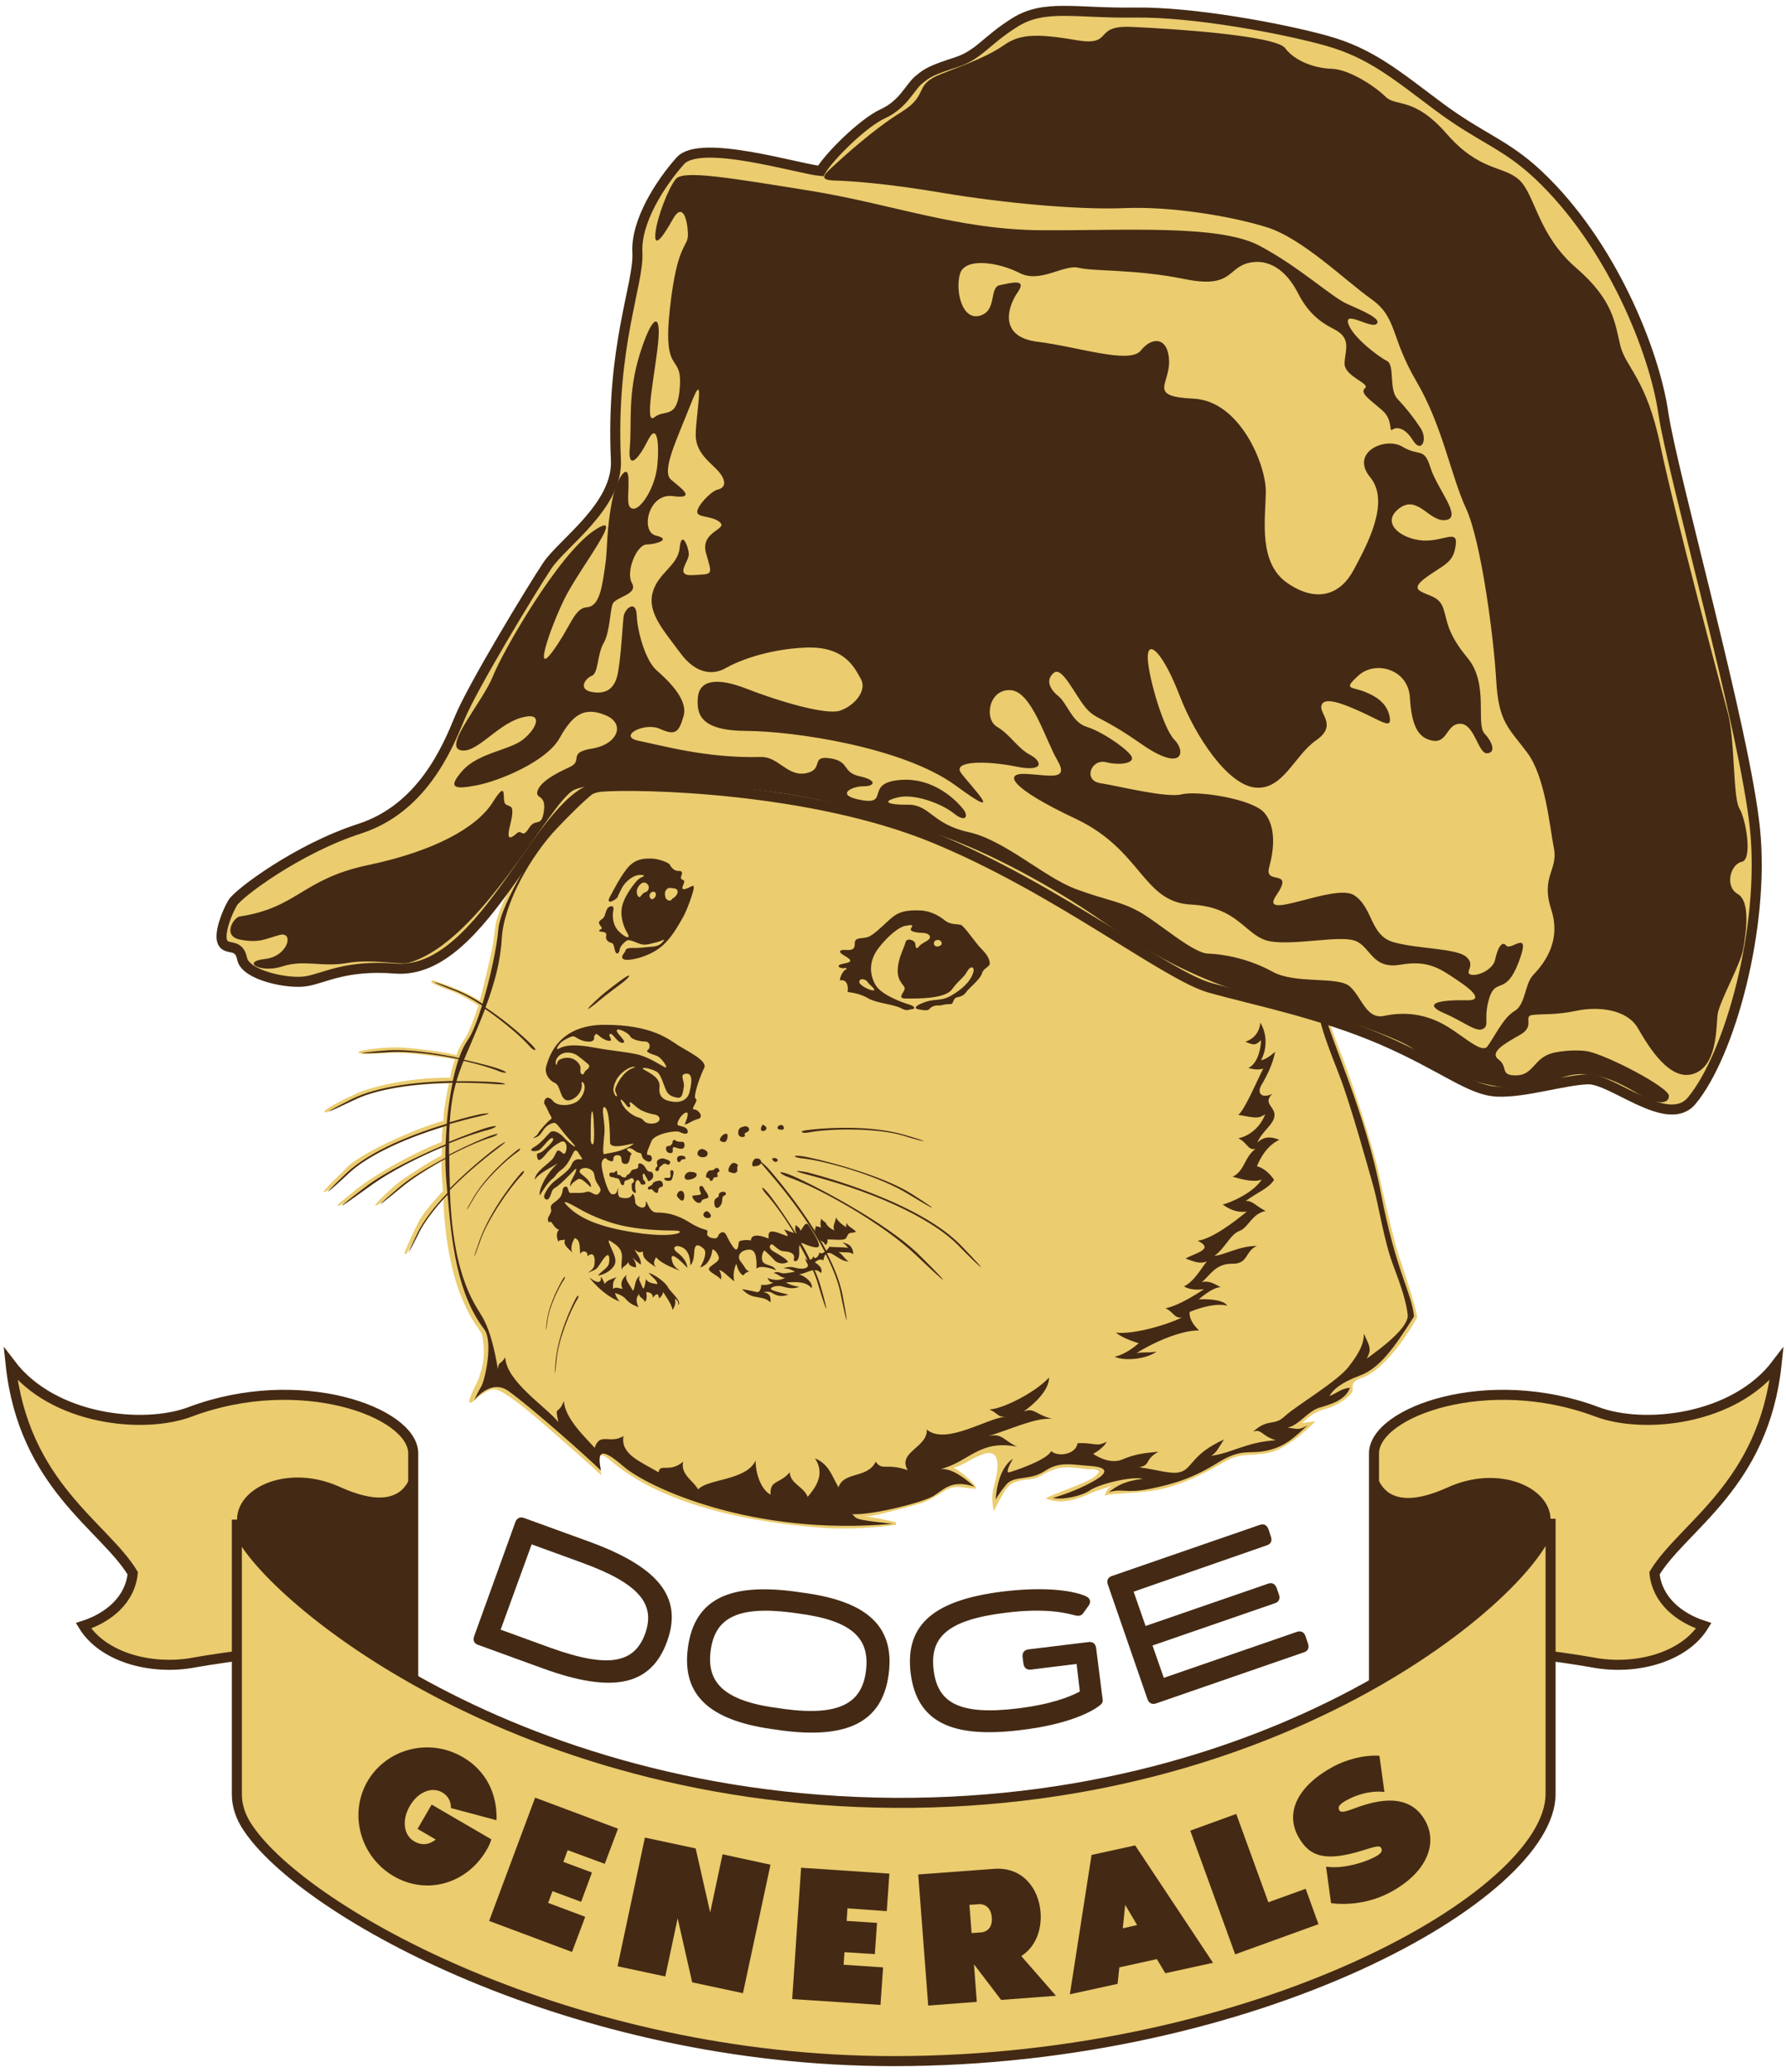 <svg width="263" height="305" viewBox="0 0 263 305" fill="none" xmlns="http://www.w3.org/2000/svg">
<path d="M95.008 197.254C94.689 198.212 93.092 203.164 93.283 207.604C93.411 210.735 93.539 210.575 93.379 207.508C93.219 204.442 94.369 199.426 95.232 197.35C95.424 196.871 95.328 196.296 95.008 197.254Z" fill="#442A14"/>
<path d="M105.39 195.05C106.732 197.222 108.712 202.397 108.84 205.464C108.968 208.531 109.16 208.69 109 205.56C108.744 201.119 106.221 195.976 105.71 194.954C105.167 193.964 105.103 194.571 105.39 195.05Z" fill="#442A14"/>
<path d="M112.61 194.986C114.015 196.424 116.475 200.097 117.114 202.461C117.753 204.825 117.944 204.921 117.242 202.493C116.251 199.075 113.408 195.561 112.833 194.858C112.226 194.187 112.29 194.667 112.61 194.986Z" fill="#442A14"/>
<path d="M208.667 193.964C208.667 193.964 204.45 201.662 200.329 202.876C198.956 203.356 199.179 204.026 199.179 204.665C199.179 205.304 196.975 206.933 195.282 207.349C193.589 207.764 192.599 208.658 191.704 209.457C192.918 209.297 193.717 209.201 193.717 209.201C193.717 209.201 189.82 213.258 186.817 213.833C183.814 214.408 182.76 213.737 180.236 215.207C177.713 216.676 173.272 219.104 168.896 219.519C164.519 219.935 163.465 219.839 162.667 220.158C162.826 219.424 163.401 218.785 163.976 218.529C162.603 219.168 162.028 219.168 160.718 219.743C159.408 220.318 156.501 221.692 153.978 220.542C155.351 219.743 160.207 218.274 161.357 217.219C162.507 216.165 161.101 216.261 160.303 216.261C159.504 216.261 157.14 215.622 155.287 216.261C153.435 216.9 153.179 217.571 151.71 217.731C150.24 217.89 148.867 217.986 147.972 219.424C147.078 220.893 146.343 222.426 146.343 222.426C146.343 222.426 145.864 220.574 146.343 218.849C146.822 217.156 147.844 212.939 144.714 214.057C142.925 214.696 141.455 215.91 140.401 216.006C141.775 216.804 143.308 218.114 143.819 219.072C142.51 219.232 141.392 218.593 140.082 218.976C138.772 219.392 137.494 220.765 135.13 221.404C132.767 222.043 128.326 223.353 127.017 223.193C128.678 223.289 130.594 223.736 131.776 224.024C132.032 224.087 132 224.439 131.744 224.471C129.7 224.758 125.26 225.174 121.267 224.886C114.59 224.407 99.001 222.682 90.121 215.143C88.619 213.865 87.597 213.354 88.587 217.156C86.575 215.303 82.646 211.853 80.41 209.904C78.174 207.956 74.117 204.537 72.839 204.474C71.88 204.442 70.379 205.56 69.549 206.39C69.357 206.582 69.005 206.39 69.101 206.103C69.453 204.825 70.475 203.196 70.571 202.685C70.699 202.014 71.657 200.257 71.05 196.775C70.858 195.593 69.612 195.178 67.76 190.45C65.428 184.444 65.3 176.874 65.3 176.426C64.821 176.937 63.703 178.311 62.105 180.675C61.339 181.793 60.476 183.518 59.869 184.508C59.774 184.668 59.486 184.54 59.582 184.349C60.125 182.911 61.435 180.196 61.722 179.685C62.68 177.96 65.236 175.308 65.236 175.308C65.236 175.308 64.885 171.571 65.044 170.932C64.31 171.315 61.179 173.168 59.646 174.382C58.112 175.596 55.557 177.544 55.269 177.449C54.982 177.353 58.049 174.51 58.911 173.871C59.805 173.232 63.415 170.836 65.044 170.069C65.044 169.654 65.076 168.824 65.076 168.824C65.076 168.824 58.815 171.603 56.419 173.232C54.024 174.861 50.414 177.481 49.839 177.481C49.264 177.481 50.925 176.394 51.66 175.724C55.174 172.657 62.042 169.175 65.044 168.089C65.044 166.715 65.204 165.885 65.204 165.885C65.204 165.885 60.476 167.29 57.058 169.015C53.64 170.74 52.554 171.603 51.692 172.274C50.829 172.976 48.497 175.308 47.762 175.468C47.028 175.628 50.478 172.561 51.053 171.858C53.129 169.75 60.732 166.268 65.3 164.958C65.268 163.617 65.939 160.103 66.099 159.496C63.479 159.464 57.122 159.847 53.193 161.476C49.264 163.106 48.05 163.936 47.794 163.681C47.507 163.393 50.094 162.051 52.394 160.997C54.694 159.943 60.54 158.537 66.29 158.633C66.418 157.611 66.993 155.95 66.993 155.95C66.993 155.95 60.476 154.736 57.09 154.992C53.704 155.247 52.778 155.119 52.778 154.896C52.778 154.512 56.835 154.129 58.432 154.161C60.7 154.193 65.619 154.864 67.217 155.311C67.632 154.033 68.367 153.011 68.654 152.564C68.942 152.149 70.028 149.433 70.443 147.996C70.443 147.996 67.983 146.431 66.674 145.951C65.364 145.472 63.479 144.801 63.511 144.482C63.543 144.162 64.022 144.386 65.076 144.737C66.13 145.089 68.846 146.143 70.635 147.261C70.954 146.431 72.04 141.607 72.424 139.85C72.807 138.093 72.807 136.975 72.999 135.985C73.414 133.844 75.522 129.5 77.694 126.178C79.899 122.856 80.889 121.546 82.71 119.597C84.914 117.297 89.897 112.857 92.101 112.154C94.337 111.451 95.328 111.036 97.117 109.439C97.724 108.832 98.969 108.225 99.033 107.906C99.097 107.586 98.49 106.276 98.075 105.222C97.692 104.168 96.637 101.581 97.117 98.067C97.564 94.553 98.905 88.292 99.385 86.503C99.864 84.746 100.758 81.264 100.854 80.433C100.982 79.571 101.493 78.485 102.547 77.654C103.569 76.824 104.56 76.121 106.093 76.249C107.626 76.376 109.447 77.494 110.725 80.274C112.003 83.085 113.472 86.279 114.143 87.812C114.558 88.771 116.986 91.838 118.232 93.339C119.446 94.872 120.915 97.524 122.736 98.322C124.557 99.121 125.483 99.408 128.39 99.856C129.955 100.111 131.553 101.133 134.524 101.421C135.674 101.549 138.421 101.165 143.883 101.549C149.346 101.9 151.742 102.06 153.499 102.219C155.287 102.379 156.501 102.699 158.194 100.846C159.887 98.993 169.375 89.665 170.365 88.611C171.324 87.557 173.113 84.554 174.422 83.596C175.732 82.638 180.428 79.858 184.964 81.743C188.254 83.436 191.545 99.919 190.554 109.567C190.075 113.528 188.638 116.722 188.063 117.776C187.488 118.831 186.977 120.587 187.871 121.322C188.766 122.057 191.161 124.357 193.621 130.874C194.931 134.324 195.154 137.486 195.122 139.818C195.091 142.182 194.867 144.482 194.771 145.376C194.675 146.271 194.835 148.411 197.231 154.449C199.627 160.486 202.566 170.389 202.949 172.306C203.332 174.222 205.249 182.687 205.984 184.828C206.718 186.968 208.699 192.91 208.667 193.964Z" fill="#EBCC6F"/>
<path d="M138.517 216.229C142.765 215.143 144.171 211.853 149.793 212.939C147.749 212.012 147.589 210.894 145.544 211.374C148.675 210.447 152.604 208.562 154.968 208.85C152.444 208.211 152.317 207.125 150.719 207.764C152.285 206.678 154.489 204.633 154.489 202.749C152.285 205.112 147.429 207.444 145.704 207.444C147.269 208.243 146.79 208.531 148.068 208.531C145.417 208.69 139.283 212.779 136.472 210.415C136.632 213.067 132.096 213.706 133.661 216.389C130.53 215.303 129.892 216.549 128.965 215.143C127.719 217.667 124.269 216.549 123.471 218.912C122.544 217.347 122.065 215.462 120.021 214.664C121.586 217.028 120.021 219.04 118.935 220.318C118.296 218.753 116.411 218.433 116.283 216.708C114.878 218.433 113.312 217.794 113.472 219.999C112.226 219.36 111.268 217.187 111.268 214.983C109.862 217.954 104.208 217.635 102.803 219.232C102.164 217.986 100.151 217.028 100.599 215.143C98.554 216.868 97.149 215.303 96.989 216.708C94.337 215.143 91.335 214.057 91.814 211.374C89.769 212.619 88.364 210.735 87.565 213.099C86 211.374 83.189 208.722 83.029 206.199C82.23 208.403 81.624 206.678 82.23 209.329C80.505 207.125 74.532 203.356 74.404 199.778C73.605 201.024 73.478 200.257 73.318 201.503C72.839 198.692 72.232 196.168 71.274 194.283C70.347 192.399 66.737 188.789 66.258 175.468C66.258 175.372 66.258 175.244 66.258 175.149C68.111 173.264 70.507 171.124 73.478 168.887C75.299 167.514 73.925 168.312 73.51 168.6C73.126 168.856 69.58 171.539 66.258 174.893C66.194 173.104 66.162 171.507 66.162 170.101C68.59 168.824 70.922 167.833 72.424 167.386C73.126 167.162 73.925 166.619 72.424 167.099C71.689 167.322 69.069 168.44 66.13 169.942C66.13 169.367 66.13 168.792 66.13 168.281C68.399 167.354 70.475 166.651 71.912 166.3C72.807 166.076 73.861 165.437 71.944 165.917C71.21 166.108 68.942 166.907 66.13 168.057C66.13 167.099 66.162 166.236 66.226 165.437C67.568 165.054 69.005 164.671 70.539 164.319C73.254 163.681 71.337 163.872 70.699 164C70.411 164.064 68.622 164.447 66.226 165.182C66.386 162.786 66.674 161.029 67.153 159.368C68.942 159.368 70.858 159.4 72.903 159.56C75.682 159.751 73.797 159.336 73.158 159.304C72.807 159.272 70.411 159.112 67.217 159.144C67.504 158.154 67.855 157.196 68.271 156.142C70.379 156.621 72.232 157.164 73.478 157.675C74.244 157.994 75.267 158.026 73.637 157.387C72.999 157.132 70.922 156.557 68.335 155.982C68.59 155.311 68.91 154.64 69.229 153.874C70.06 151.925 70.794 150.168 71.433 148.507C74.149 150.36 76.8 152.628 78.11 154.129C78.589 154.672 79.355 154.832 78.333 153.81C77.63 153.107 74.915 150.519 71.497 148.283C72.839 144.674 73.701 141.543 73.893 138.061C74.212 132.886 78.269 125.826 82.039 121.897C85.649 118.128 89.13 114.678 93.028 113.432C96.957 112.186 99.864 109.343 99.864 108.097C99.864 106.851 97.819 104.008 97.819 100.271C97.819 96.501 100.439 81.04 102.771 78.485C103.569 77.622 103.825 77.654 104.336 77.654C103.601 77.974 103.41 79.06 103.41 79.699C104.017 78.581 104.783 78.804 104.783 78.804C104.783 78.804 103.921 79.443 103.985 81.264C104.56 80.274 105.039 79.443 105.774 78.996C105.518 79.507 105.199 80.305 105.23 80.976C105.678 80.146 106.476 80.178 106.955 80.338C106.349 80.497 105.837 80.976 105.646 81.679C106.221 81.264 106.7 81.328 107.211 81.487C106.38 81.679 105.454 82.957 105.454 83.596C106.285 82.861 106.7 82.733 107.211 82.893C106.476 83.276 105.262 85.64 105.103 88.994C105.805 88.675 105.965 88.451 106.476 88.547C105.933 88.93 104.975 92.221 105.262 93.051C105.774 91.869 106.796 90.879 107.818 90.815C107.115 91.805 106.828 94.265 106.061 94.617C107.083 94.936 108.968 96.629 109.862 97.843C110.757 99.057 108.84 99.951 108.01 99.792C107.179 99.632 105.965 99.919 105.55 100.303C106.349 100.303 106.7 100.654 106.7 100.654C106.7 100.654 105.262 100.814 104.624 101.517C104.432 100.462 104.4 99.983 104.687 98.642C104.017 99.792 103.889 99.824 103.953 100.303C103.729 99.44 103.122 96.821 103.442 95.543C103.761 94.297 103.953 93.019 103.729 92.029C103.569 92.572 103.505 92.892 103.505 93.211C103.218 92.764 103.186 92.157 103.282 91.55C103.346 90.975 103.09 91.103 102.93 90.4C102.867 92.093 103.154 93.115 103.282 93.626C103.41 94.138 102.483 96.182 102.451 97.428C102.419 98.674 102.579 99.281 102.771 99.728C102.324 99.344 102.1 99.376 101.876 98.993C101.908 99.664 102.451 101.421 102.962 101.868C102.292 101.708 102.068 101.9 101.78 101.485C101.812 102.283 102.068 103.274 102.483 103.433C101.844 103.497 101.685 103.433 101.493 103.082C101.557 103.721 101.685 104.392 102.068 104.615C101.333 104.583 100.982 104.775 100.822 105.062C101.301 104.903 101.493 105.222 101.493 105.222C101.493 105.222 100.758 105.542 100.854 106.053C101.237 105.765 101.589 105.925 101.365 106.244C101.142 106.564 101.174 106.66 100.886 106.915C101.525 107.043 101.557 107.267 101.429 107.49C101.94 107.043 102.26 105.701 103.442 105.574C104.624 105.446 106.029 104.903 106.412 104.232C106.796 103.561 108.169 101.708 109.735 101.644C111.3 101.581 111.044 100.75 109.799 100.782C109.926 100.335 110.342 100.239 110.661 100.303C110.214 99.951 110.469 99.664 109.958 99.6C110.661 98.961 111.811 99.728 111.492 100.494C112.13 100.367 113.664 100.431 114.207 100.622C114.079 100.431 114.207 100.271 113.76 100.207C114.462 100.047 114.91 100.494 116.155 100.558C117.401 100.622 119.989 100.399 121.107 100.718C122.193 101.069 128.805 102.283 131.68 103.306C131.169 102.954 130.594 102.315 131.808 102.858C133.022 103.401 137.878 103.785 139.699 103.146C139.219 103.689 139.379 103.721 138.9 103.944C140.753 103.721 148.068 102.667 150.911 103.465C149.601 103.561 149.857 103.881 148.867 104.04C150.432 104.392 152.38 106.181 153.467 109.215C152.38 108.544 151.901 108.864 151.422 108.321C151.901 109.886 154.201 110.11 155.128 110.972C154.297 111.068 154.074 111.228 154.776 111.707C155.447 112.186 155.926 112.282 156.853 113.496C156.022 113.4 155.543 113.336 155.543 113.336C155.543 113.336 156.789 114.326 157.524 114.422C158.258 114.518 159.408 114.837 160.047 115.987C158.897 115.349 158.578 115.764 158.067 115.508C158.801 116.243 159.312 116.562 160.111 116.722C159.185 117.457 158.546 117.297 158.13 117.201C159.344 117.872 160.367 118.032 161.101 118.607C160.111 118.607 159.792 118.926 159.792 118.926C159.792 118.926 162.155 119.182 162.986 120.14C161.58 119.917 161.485 120.236 161.485 120.236C161.485 120.236 163.146 121.801 163.88 121.29C163.944 121.961 163.817 122.281 163.369 122.6C164.583 122.185 164.935 122.281 165.254 121.929C165.318 122.728 164.903 123.303 164.679 123.59C165.669 123.367 166.34 121.769 167.714 120.971C166.915 122.217 167.554 122.76 167.554 122.76C167.554 122.76 168.449 122.44 168.928 121.546C169.822 122.44 168.608 123.431 169.726 124.485C170.046 123.814 170.397 123.814 170.365 123.335C171.164 123.686 171.1 123.91 171.1 124.325C171.899 123.271 172.186 122.951 172.602 122.025C173.017 121.099 173.528 120.715 174.167 120.715C173.752 121.386 173.911 122.856 174.327 123.431C175.157 122.696 173.816 118.319 178.863 115.892C177.936 117.106 176.563 118.862 176.147 120.747C175.764 122.632 175.572 124.581 175.828 125.762C176.563 123.686 177.17 122.472 177.234 120.556C177.297 118.639 179.342 116.914 181.61 115.349C183.878 113.783 183.782 113.144 183.718 112.633C182.824 113.847 181.61 114.646 180.46 115.061C181.514 113.847 183.047 112.122 183.079 111.292C181.227 112.729 179.949 113.815 179.661 114.806C179.31 113.017 180.204 109.471 181.897 108.449C180.332 108.768 178.192 112.122 177.521 114.103C178 110.876 180.045 107.682 182.025 106.308C184.006 104.935 183.495 103.944 184.836 103.178C183.335 103.433 182.281 103.817 182.536 102.507C182.792 101.197 182.313 100.878 183.175 100.207C181.866 100.207 180.492 100.686 181.227 101.421C181.961 102.187 182.025 102.667 182.057 102.954C181.386 102.315 177.202 100.718 175.093 101.644C176.595 101.517 181.482 102.699 182.664 104.903C180.747 102.89 174.263 102.954 172.953 104.36C174.806 104.008 175.604 106.117 177.777 106.212C176.211 106.947 174.167 106.596 173.177 106.053C172.186 105.51 170.717 105.925 169.918 107.49C169.119 109.056 168.385 109.439 167.65 109.662C168.64 109.822 170.046 109.439 170.557 108.864C171.068 108.321 171.803 108.385 172.602 108.512C173.4 108.64 174.295 108.065 174.614 107.362C174.646 108.353 173.241 110.301 172.314 110.685C174.071 110.11 174.231 110.11 175.061 109.535C174.391 110.525 172.761 112.506 169.854 114.422C173.272 112.761 174.742 111.899 175.253 111.164C174.774 112.665 170.972 114.806 169.375 116.499C167.778 118.192 166.244 119.789 165.733 120.524C165.254 119.981 164.871 119.533 164.999 118.831C164.487 119.342 164.296 119.661 164.455 120.012C163.817 119.086 162.922 118.799 163.242 117.744C162.667 118.192 162.571 118.639 162.571 118.639C162.571 118.639 162.571 117.393 163.561 116.275C164.551 115.189 163.785 114.007 163.497 113.496C163.497 114.582 162.251 115.189 162.187 116.019C162.155 116.85 161.964 117.201 161.964 117.201C161.964 117.201 160.942 116.403 161.069 114.326C161.197 112.25 161.9 111.515 163.529 110.844C161.964 110.972 161.676 111.228 161.293 111.547C162.443 109.822 163.178 108.608 164.104 108.033C162.858 108.417 162.092 109.119 162.092 109.119C162.092 109.119 162.89 107.362 164.136 106.819C165.382 106.276 166.053 105.925 166.372 105.062C165.286 105.957 164.647 105.606 163.976 106.276C165.286 104.519 165.861 103.625 167.075 102.539C168.289 101.485 168.417 100.846 168.512 100.367C167.778 101.261 166.5 102.635 165.701 103.242C166.5 101.453 167.235 100.079 168.289 99.504C167.554 99.472 167.235 99.44 166.947 99.664C167.171 98.833 168.704 96.725 168.992 97.3C169.279 97.875 169.343 98.13 169.151 98.514C169.822 97.971 169.119 96.438 169.662 96.31C170.205 96.182 170.237 96.374 170.365 96.693C170.844 95.958 171.739 93.307 172.985 93.083C172.282 92.892 172.346 92.444 171.771 92.796C173.272 91.71 173.816 91.263 174.135 90.783C174.454 90.304 174.486 89.921 174.87 89.697C174.295 89.857 174.199 89.729 173.784 90.208C174.167 89.346 174.167 88.483 174.934 87.557C173.879 88.356 172.474 90.017 172.122 90.624C172.729 90.272 172.697 90.432 172.761 90.304C172.378 91.007 171.228 92.285 170.812 92.7C171.292 92.54 171.196 92.732 171.388 92.508C171.036 93.019 170.397 93.403 170.046 93.69C170.397 93.818 170.461 93.754 170.685 93.658C170.046 94.233 169.439 94.84 168.928 95.224C169.119 95.415 169.439 95.351 169.63 95.351C169.119 95.831 168.097 95.894 167.746 96.501C168.225 96.469 168.385 96.501 168.576 96.342C167.426 97.268 166.692 97.715 166.404 98.226C167.043 98.162 166.883 98.194 166.883 98.194C166.883 98.194 165.957 99.536 165.318 100.111C165.829 100.111 165.797 100.303 166.117 100.047C165.797 100.75 165.542 101.037 164.935 101.421C165.286 101.549 165.446 101.549 165.605 101.389C165.286 102.187 164.264 102.379 163.721 102.411C164.36 102.794 164.647 102.699 164.935 102.539C164.551 103.721 162.571 104.392 162.379 105.701C161.74 105.318 161.389 105.382 161.389 104.392C160.75 105.414 160.814 105.765 161.037 106.085C160.622 106.244 160.175 106.212 159.983 105.925C160.303 106.66 160.718 107.139 161.389 107.458C160.207 107.49 159.983 107.267 159.792 106.915C159.76 107.746 159.504 108.321 160.239 108.512C158.897 108.736 158.194 109.343 157.364 109.151C158.354 109.726 159.472 109.471 160.079 110.046C159.217 110.174 158.386 109.662 157.843 110.078C157.3 110.493 157.204 110.94 157.3 111.515C156.725 110.429 156.214 110.014 156.469 109.471C155.607 109.599 154.744 109.087 154.457 108.576C155.479 108.8 155.894 107.682 156.98 107.522C158.035 107.362 158.546 106.149 158.546 106.149C158.546 106.149 158.035 106.819 157.14 106.947C156.246 107.075 155.287 107.746 154.489 107.49C155.032 107.043 154.457 106.181 154.808 105.637C153.626 105.957 153.786 104.487 152.7 104.551C154.201 103.881 156.342 103.657 157.396 103.369C157.012 103.337 156.885 103.21 156.597 103.21C157.619 103.146 158.833 102.539 159.249 101.9C159.696 101.261 159.951 100.526 160.622 100.047C160.143 101.293 160.43 101.644 160.303 102.475C161.197 101.932 161.005 101.389 161.964 100.718C160.942 100.91 161.037 100.686 160.91 101.069C161.101 100.207 162.219 98.45 163.785 98.099C163.21 98.099 163.146 97.747 162.794 97.779C164.328 97.14 165.19 96.342 165.414 95.862C164.711 96.214 164.903 95.735 164.519 96.054C165.254 95.415 168.992 91.422 170.205 90.304C171.42 89.186 172.282 87.908 173.017 86.822C173.752 85.736 175.956 82.957 179.15 82.286C182.345 81.615 182.952 83.34 184.006 83.436C182.504 83.947 181.035 83.18 180.141 83.755C181.227 84.171 182.217 85.001 182.952 84.81C182.536 85.608 182.728 85.96 181.738 86.119C182.728 86.535 183.111 87.046 183.974 86.63C183.463 87.781 181.897 88.994 181.195 89.346C183.335 88.835 183.846 89.09 184.293 88.419C183.974 89.505 182.217 90.049 181.195 90.368C182.824 90.592 184.07 90.017 185.156 90.528C186.242 91.039 186.37 91.358 186.657 91.901C185.763 91.646 184.836 91.646 184.261 92.157C185.731 92.221 186.402 93.083 186.817 93.658C185.571 93.147 184.197 93.435 183.686 94.074C185.06 94.01 187.232 95.287 187.488 96.214C186.082 95.703 185.284 95.99 184.932 96.15C185.827 96.15 187.807 98.674 187.967 99.856C186.753 98.769 185.731 98.482 184.996 99.376C185.635 99.217 187.456 99.888 187.775 101.357C187.041 101.261 186.402 101.037 186.114 101.421C186.625 101.421 187.999 101.932 187.999 102.922C187.999 103.912 188.254 104.871 187.775 105.382C188.51 105.318 188.861 105.062 189.085 104.743C189.021 105.669 188.254 106.819 187.424 107.299C188.35 107.299 188.67 107.139 188.989 106.819C189.309 106.5 189.916 108.864 188.638 109.343C187.328 109.822 186.753 110.269 185.922 110.078C186.497 110.717 188.159 110.749 188.893 110.429C188.478 111.324 187.967 112.058 187.168 112.154C188.095 112.793 188.222 112.793 188.638 112.569C188.286 113.464 187.264 114.869 186.497 114.454C187.232 115.604 187.136 115.924 186.913 116.978C185.986 116.403 185.443 115.732 184.517 116.307C185.507 116.562 185.731 116.946 185.731 117.553C185.092 117.233 183.782 118.128 183.271 119.533C183.91 119.214 184.102 119.597 184.645 119.054C184.229 120.3 181.546 123.175 180.556 122.856C179.566 122.536 178.192 121.961 179.757 120.779C178.543 121.035 177.936 121.865 177.681 122.983C177.425 124.069 176.946 126.529 176.116 127.168C175.285 127.807 173.496 128.222 172.825 126.689C172.154 125.187 172.41 125.06 172.602 124.229C171.516 125.219 171.803 126.753 170.397 125.858C168.992 124.964 168.672 124.549 167.746 124.357C169.886 125.858 174.167 128.637 175.541 130.426C176.914 132.215 179.054 134.324 179.725 135.282C179.534 134.579 179.054 134.292 179.502 133.429C179.693 134.483 181.578 136.656 182.377 137.326C182.345 137.358 182.313 137.358 182.281 137.358C183.303 137.806 185.188 138.828 185.092 140.617C186.018 139.435 188.861 139.115 189.788 139.69C188.702 138.668 187.36 137.806 186.274 138.189C187.616 137.39 187.935 137.326 188.542 137.806C188.222 136.624 186.018 135.921 187.839 134.994C186.817 134.611 185.763 132.918 187.488 132.375C186.561 132.215 185.284 132.854 184.453 132.79C183.622 132.726 181.514 132.215 180.684 132.535C181.738 132.024 183.495 132.439 184.613 131.864C185.699 131.289 187.424 131.033 188.382 131.449C187.903 130.65 187.647 130.362 187.072 130.362C187.999 129.787 188.159 128.989 188.159 128.222C187.52 129.053 187.264 129.212 186.913 129.468C187.807 127.807 187.967 126.689 187.807 125.507C187.328 126.146 186.721 128.478 185.507 127.967C184.293 127.456 182.377 128.031 183.303 126.337C182.504 127.168 180.428 128.861 181.163 126.657C180.236 127.807 180.172 128.606 179.661 128.733C180.907 129.085 182.313 130.139 181.866 130.969C182.856 130.81 184.389 131.033 185.22 129.819C184.804 131.033 180.3 132.343 180.109 131.449C179.885 130.554 179.054 129.404 178.288 129.149C177.489 128.893 177.649 123.143 178.927 123.399C180.172 123.654 181.482 123.654 182.441 123.047C181.195 124.037 180.811 125.028 181.61 125.028C182.409 125.028 183.239 125.028 184.07 123.814C184.9 122.6 186.146 122.153 186.881 121.578C186.657 122.951 185.731 124.453 184.996 124.708C186.082 124.804 186.466 124.612 186.721 124.229C186.402 125.379 185.891 126.274 185.316 126.433C186.785 126.082 187.679 125.06 187.775 124.197C187.871 123.303 186.977 120.587 187.36 119.406C188.286 116.467 190.65 113.751 190.65 105.765C190.65 97.779 188.286 82.957 184.389 81.903C180.46 80.849 176.818 82.574 174.838 84.203C172.857 85.832 172.378 87.717 170.142 89.793C167.905 91.869 159.312 100.622 158.162 101.804C157.012 102.986 155.543 102.89 154.137 102.699C152.732 102.475 139.092 101.517 136.249 101.836C133.437 102.156 130.147 100.494 128.486 100.271C126.825 100.047 122.449 99.408 120.724 96.885C118.999 94.361 114.846 89.282 114.207 88.1C113.568 86.918 110.917 79.539 109.032 77.91C107.147 76.249 105.582 76.249 104.08 77.111C102.579 77.974 101.493 78.996 101.269 80.785C101.046 82.574 97.021 95.99 97.596 101.261C98.139 106.5 100.662 107.778 99.097 108.64C97.532 109.503 96.03 111.611 93.028 112.346C89.993 113.081 83.955 118.926 81.879 121.131C79.803 123.335 73.701 132.854 73.382 136.815C73.19 139.275 72.2 143.939 71.05 147.74C69.708 146.91 68.271 146.111 66.801 145.568C62.968 144.067 63.096 144.354 66.865 145.792C68.111 146.271 69.549 147.037 70.986 147.996C70.283 150.232 69.549 152.181 68.846 153.139C68.399 153.778 67.983 154.64 67.6 155.726C64.086 154.992 59.901 154.385 56.93 154.608C51.787 155.024 52.33 155.183 57.346 154.864C60.253 154.672 64.118 155.183 67.536 155.886C67.217 156.844 66.929 157.931 66.674 159.112C61.946 159.208 55.749 159.783 51.692 161.828C45.942 164.735 48.88 163.489 52.171 161.892C54.726 160.614 59.614 159.496 66.642 159.368C66.258 161.221 65.971 163.265 65.779 165.406C61.147 166.811 54.535 169.303 50.925 172.753C46.261 177.225 48.721 175.181 51.404 172.657C53.608 170.581 58.368 167.897 65.779 165.693C65.715 166.587 65.651 167.514 65.619 168.44C61.658 170.101 56.867 172.401 53.864 174.669C48.849 178.471 49.455 178.247 54.407 174.637C57.378 172.465 61.722 170.261 65.619 168.664C65.587 169.239 65.587 169.846 65.587 170.421C63.064 171.762 60.412 173.328 58.655 174.861C54.886 178.087 55.365 177.896 59.071 174.797C60.796 173.36 63.192 171.858 65.587 170.581C65.587 171.794 65.651 172.976 65.747 174.094C65.779 174.606 65.843 175.085 65.875 175.596C64.054 177.512 62.393 179.589 61.435 181.569C59.199 186.233 60.444 183.997 61.754 181.346C62.425 179.972 63.767 178.087 65.907 175.851C66.514 182.975 67.344 190.482 71.305 195.657C72.679 197.446 71.401 203.196 70.89 204.026C70.379 204.857 69.836 206.103 69.836 206.103C69.836 206.103 72.232 202.876 74.851 204.729C78.301 207.189 86.767 214.728 88.492 216.453C88.012 213.929 88.172 212.683 91.782 215.814C95.392 218.944 110.917 226.164 131.457 224.279C125.196 223.64 126.282 223.481 125.483 222.874C128.454 223.033 135.833 221.149 137.399 220.222C138.964 219.296 140.05 217.699 143.5 218.817C141.807 217.347 140.082 216.101 138.517 216.229Z" fill="#442A14"/>
<path d="M182.121 137.39C181.738 137.231 181.482 137.167 181.482 137.167C181.482 137.167 181.642 137.582 182.121 137.39Z" fill="#442A14"/>
<path d="M144.618 143.236C144.426 144.035 142.765 145.408 142.414 145.856C142.062 146.303 141.903 146.59 141.008 146.782C140.114 146.974 140.625 147.836 139.826 147.804C139.028 147.772 138.772 148.028 138.133 147.996C137.494 147.964 137.047 148.283 136.824 148.539C136.632 148.826 135.737 148.667 135.162 148.539C134.619 148.411 134.683 148.028 136.249 147.485C137.814 146.942 138.612 147.421 140.146 146.494C142.701 144.993 143.276 143.524 143.372 142.885C143.436 142.246 142.861 142.15 142.382 143.044C141.903 143.939 141.232 144.194 140.178 145.632C139.124 147.069 134.875 146.974 133.437 146.974C132 146.974 133.118 146.143 133.214 145.568C133.31 144.993 132.16 144.642 132.192 142.821C132.224 141.032 133.182 139.435 133.342 138.7C133.501 137.965 134.715 138.349 134.779 138.924C134.843 139.499 134.939 139.786 135.322 139.307C135.705 138.828 136.504 138.572 136.824 138.221C137.143 137.869 136.792 137.358 136.025 137.326C135.29 137.294 133.789 137.199 134.172 136.624C134.555 136.049 134.204 136.112 133.31 136.272C132.415 136.432 130.85 137.646 129.38 139.531C127.943 141.415 128.007 143.332 128.901 144.929C129.796 146.526 133.15 147.644 133.917 147.868C134.715 148.092 134.843 148.507 134.3 148.539C133.757 148.571 133.661 148.922 132.639 148.379C131.617 147.836 129.029 147.644 127.847 146.942C126.665 146.239 125.387 146.079 124.812 146.015C125.004 144.642 124.397 144.162 123.726 144.29C123.567 144.322 123.886 143.236 124.397 142.789C124.717 142.693 124.844 142.406 124.301 142.501C123.758 142.597 122.736 142.086 124.397 141.799C126.058 141.511 124.749 140.936 124.11 140.521C123.471 140.106 123.599 139.818 124.333 139.818C125.068 139.818 125.899 140.01 125.867 138.892C125.835 137.774 127.08 138.317 128.071 137.806C129.061 137.294 130.658 135.569 131.585 134.867C132.511 134.196 133.533 133.94 135.418 134.004C137.303 134.068 138.517 134.994 139.219 135.537C139.922 136.081 140.944 136.017 141.455 136.112C141.967 136.24 143.692 138.86 144.49 139.626C145.289 140.425 145.736 141.16 145.736 141.703C145.864 142.31 144.81 142.469 144.618 143.236ZM127.719 144.482C127.528 144.162 126.793 144.003 126.633 144.258C126.474 144.514 126.41 144.705 127.112 145.185C127.879 145.696 129.157 146.079 128.614 145.44C128.103 144.897 127.975 144.865 127.719 144.482ZM138.676 138.892C138.676 138.668 138.485 138.317 138.101 138.349C137.622 138.381 137.526 138.636 137.526 138.892C137.526 139.179 137.846 139.371 138.101 139.307C138.357 139.275 138.676 139.115 138.676 138.892Z" fill="#442A14"/>
<path d="M88.204 135.825C88.172 135.442 88.875 135.282 89.035 134.803C89.194 134.324 89.322 133.653 89.737 133.461C90.185 133.269 90.44 133.429 90.312 134.036C90.185 134.675 90.121 136.112 91.175 137.135C92.229 138.157 92.9 138.189 92.389 137.358C91.878 136.528 91.399 135.154 91.526 133.908C91.654 132.662 92.357 131.608 92.74 131.001C93.124 130.426 93.89 129.34 94.497 129.117C95.136 128.893 94.785 128.733 94.018 128.797C93.283 128.861 92.101 129.692 91.59 130.682C91.079 131.672 91.079 131.672 90.951 132.024C90.824 132.375 89.003 133.461 89.865 131.896C90.344 131.033 91.558 128.606 92.676 127.456C93.826 126.306 95.104 126.369 95.935 126.369C96.765 126.369 98.49 126.912 98.65 127.296C98.81 127.679 99.353 128.222 99.864 128.19C100.375 128.158 100.503 128.382 100.407 128.669C100.343 128.957 100.055 129.372 100.599 129.532C101.142 129.692 100.024 130.906 100.726 130.874C101.429 130.842 102.228 129.979 102.164 130.65C102.132 131.321 101.11 134.1 100.599 134.962C100.087 135.825 98.842 138.349 96.957 139.658C95.072 141 92.261 141.543 91.782 141.16C91.303 140.776 91.974 140.297 92.069 140.01C92.133 139.722 92.261 139.499 93.283 139.531C94.305 139.562 95.008 139.403 96.062 139.339C97.117 139.275 97.468 138.796 97.755 138.444C98.043 138.093 97.212 138.604 96.542 138.732C95.871 138.86 95.328 139.115 94.593 139.019C93.858 138.892 92.708 138.157 92.293 138.444C91.878 138.732 91.303 139.275 91.239 139.818C91.175 140.361 90.76 140.617 90.568 139.946C90.376 139.275 90.408 138.86 89.993 138.764C89.546 138.7 89.13 138.253 89.258 137.774C89.386 137.294 89.067 137.199 88.587 137.135C88.108 137.103 88.108 136.943 88.524 136.751C88.875 136.592 88.236 136.24 88.204 135.825ZM97.979 132.024C98.043 132.503 98.714 132.726 98.905 132.407C99.129 132.056 99.097 132.375 99.544 131.832C99.992 131.289 99.768 130.842 99.353 130.778C98.905 130.714 98.426 130.554 98.139 130.937C97.851 131.289 97.883 131.544 97.979 132.024ZM95.647 131.864C95.647 132.183 95.935 132.407 96.094 132.343C96.254 132.279 96.542 132.056 96.574 131.768C96.605 131.481 96.51 131.225 96.19 131.257C95.903 131.257 95.647 131.512 95.647 131.864ZM94.082 132.024C94.337 132.183 94.529 131.449 94.976 131.353C95.424 131.225 95.647 130.778 95.487 130.362C95.296 129.947 94.721 129.564 94.082 130.394C93.603 131.001 93.73 131.8 94.082 132.024Z" fill="#442A14"/>
<path d="M125.515 180.835C124.876 180.388 124.717 180.26 124.685 179.908C124.685 180.26 124.493 180.388 124.685 180.643C124.205 180.451 123.279 179.653 123.119 179.206C122.928 180.1 122.544 180.547 122.896 181.09C122.385 180.931 121.746 180.451 121.586 179.94C121.299 179.813 120.915 179.397 120.915 179.397C120.915 179.397 120.692 180.324 120.947 180.707C120.436 180.419 120.117 180.643 120.117 180.324C120.149 180.899 119.989 180.899 119.989 180.899C119.989 181.346 120.372 182.304 120.851 182.592C121.33 182.879 121.33 182.879 121.554 183.263C121.905 182.943 121.874 182.783 121.842 182.432C122.544 182.4 124.237 182.656 124.557 182.272C124.876 181.889 124.749 181.474 125.451 181.442C126.186 181.378 126.154 181.282 125.515 180.835Z" fill="#442A14"/>
<path d="M94.912 172.849C95.072 173.168 95.296 173.424 95.392 173.743C95.455 174.062 96.19 173.583 96.19 173.104C96.19 172.625 95.967 172.433 95.711 172.465C95.487 172.497 95.2 172.178 95.072 171.922C94.817 171.315 93.89 170.9 93.986 171.603C94.05 172.305 93.124 171.89 92.9 172.433C92.676 172.976 92.325 172.785 92.229 173.136C92.165 173.487 91.399 173.2 91.367 173.008C91.335 172.817 90.887 173.168 90.887 172.657C90.887 172.146 90.664 172.337 90.536 172.529C90.408 172.721 89.737 172.369 89.737 172.88C89.737 173.392 90.28 173.2 90.44 173.328C90.6 173.455 91.015 173.36 91.175 173.615C91.335 173.839 91.367 174.446 91.718 174.446C92.069 174.446 91.75 173.807 92.197 173.743C92.612 173.679 92.9 173.328 93.124 173.424C93.347 173.519 93.475 173.999 93.187 174.094C92.9 174.19 93.06 174.829 93.06 175.085C93.06 175.308 93.762 175.979 93.603 175.276C93.443 174.574 93.571 173.775 93.826 173.711C94.082 173.647 94.274 173.999 94.337 174.222C94.401 174.446 94.976 174.382 95.04 174.222C95.104 174.062 94.88 173.711 94.753 173.647C94.625 173.583 94.753 173.232 94.625 173.104C94.593 172.976 94.753 172.529 94.912 172.849Z" fill="#442A14"/>
<path d="M96.126 175.18C96.414 175.564 96.925 175.819 96.925 175.244C96.925 174.701 97.404 174.765 97.564 174.605C97.724 174.446 97.564 173.711 97.085 173.775C96.605 173.839 96.19 173.967 96.094 174.254C95.999 174.605 95.232 174.605 95.424 174.957C95.615 175.34 95.839 174.797 96.126 175.18Z" fill="#442A14"/>
<path d="M98.139 171.347C98.522 171.635 98.842 171.124 98.618 170.9C98.394 170.708 97.819 170.549 97.819 170.549C97.5 170.421 96.765 170.612 96.733 171.028C96.701 171.411 96.925 171.571 96.733 171.73C96.542 171.89 96.318 172.305 96.733 172.369C97.18 172.401 96.925 171.89 97.212 171.73C97.468 171.603 97.724 171.092 98.139 171.347Z" fill="#442A14"/>
<path d="M98.874 173.679C99.033 173.519 99.193 172.625 99.193 172.625C99.161 172.082 98.746 172.178 98.714 172.433C98.682 172.689 98.905 173.328 98.522 173.36C98.139 173.392 97.628 173.296 97.851 173.583C98.075 173.903 98.714 173.839 98.874 173.679Z" fill="#442A14"/>
<path d="M99.736 176.139C99.928 176.362 100.279 176.842 100.567 176.682C100.854 176.522 100.918 175.308 100.279 175.276C99.896 175.244 99.544 175.915 99.736 176.139Z" fill="#442A14"/>
<path d="M100.439 169.079C100.95 169.015 100.918 168.025 100.439 168.057C99.96 168.089 99.608 168.025 99.449 167.833C99.289 167.642 98.969 167.961 99.033 168.153C99.065 168.344 98.65 168.664 98.65 168.664C98.33 168.664 98.075 168.696 98.075 169.047C98.075 169.399 98.267 169.75 98.81 169.718C99.353 169.686 98.81 168.824 99.257 168.855C99.64 168.887 99.928 169.143 100.439 169.079Z" fill="#442A14"/>
<path d="M100.279 170.101C99.736 170.133 99.704 170.421 99.704 170.676C99.704 170.964 100.024 171.219 100.215 170.9C100.407 170.58 100.503 170.676 100.79 170.612C101.11 170.612 100.982 170.069 100.279 170.101Z" fill="#442A14"/>
<path d="M101.844 173.551C102.324 173.424 102.675 173.104 102.579 172.817C102.483 172.529 101.876 172.465 101.493 172.497C101.205 172.529 100.758 172.881 100.822 173.328C100.918 173.743 101.365 173.679 101.844 173.551Z" fill="#442A14"/>
<path d="M103.41 169.111C102.93 169.143 102.707 169.494 102.707 169.814C102.707 170.133 103.186 170.389 103.633 170.325C104.112 170.261 104.272 169.974 104.176 169.622C104.08 169.271 103.41 169.111 103.41 169.111Z" fill="#442A14"/>
<path d="M105.294 172.018C104.847 172.401 104.655 172.242 104.655 172.242C104.176 172.305 103.985 172.817 103.953 173.136C103.921 173.455 104.496 173.264 104.528 173.647C104.56 174.03 105.039 173.711 105.039 173.455C105.039 173.168 105.742 173.392 105.678 173.072C105.614 172.753 105.55 172.593 105.837 172.497C106.125 172.369 105.742 171.635 105.294 172.018Z" fill="#442A14"/>
<path d="M106.987 167.865C107.179 167.482 107.371 166.428 106.444 167.067C106.157 167.29 105.869 167.769 106.093 167.929C106.317 168.089 106.796 168.249 106.987 167.865Z" fill="#442A14"/>
<path d="M107.914 171.187C107.435 171.379 107.051 172.369 107.403 172.497C107.754 172.625 108.105 172.785 108.425 172.561C108.744 172.369 108.425 171.922 108.617 171.667C108.808 171.411 108.233 171.092 107.914 171.187Z" fill="#442A14"/>
<path d="M109.894 166.683C110.374 166.524 110.437 166.108 110.118 165.885C109.799 165.661 109.415 165.853 109.415 165.853C109 165.917 108.68 166.172 108.712 166.779C108.744 167.418 109.383 167.418 109.607 167.29C109.862 167.194 109.415 166.843 109.894 166.683Z" fill="#442A14"/>
<path d="M112.865 166.012C112.833 165.789 112.354 165.533 112.354 165.533C112.13 165.661 111.875 166.364 112.226 166.46C112.578 166.556 112.897 166.268 112.865 166.012Z" fill="#442A14"/>
<path d="M115.421 166.14C115.485 165.917 115.293 165.501 114.91 165.597C114.526 165.661 114.399 166.076 114.59 166.172C114.782 166.3 115.325 166.364 115.421 166.14Z" fill="#442A14"/>
<path d="M114.079 170.453C113.76 170.453 113.568 170.517 113.824 170.804C114.079 171.124 114.399 171.028 114.494 170.868C114.622 170.708 114.367 170.453 114.079 170.453Z" fill="#442A14"/>
<path d="M103.314 176.778C103.537 176.299 104.368 176.554 104.304 176.107C104.24 175.628 103.729 175.181 103.633 174.861C103.537 174.542 102.962 174.35 102.994 174.925C103.058 175.5 103.41 175.755 103.058 175.851C102.419 176.043 101.653 175.756 102.068 176.426C102.483 177.097 103.122 177.257 103.314 176.778Z" fill="#442A14"/>
<path d="M104.592 179.174C104.815 178.95 104.592 178.599 104.272 178.343C103.985 178.119 103.442 178.567 103.601 178.918C103.729 179.301 104.368 179.397 104.592 179.174Z" fill="#442A14"/>
<path d="M105.837 175.947C105.901 176.299 105.262 176.267 105.199 176.778C105.135 177.289 105.294 177.928 105.71 177.768C106.125 177.608 106.349 177.033 106.349 176.682C106.349 176.331 106.412 176.043 106.7 175.947C107.019 175.851 106.924 175.468 106.636 175.436C106.317 175.34 105.774 175.564 105.837 175.947Z" fill="#442A14"/>
<path d="M125.643 184.604C125.132 184.221 124.653 184.381 123.439 184.285C124.078 184.572 124.237 185.211 124.972 185.658C124.11 185.658 123.726 185.275 122.672 184.636C122.257 184.381 121.969 184.381 121.778 184.476C122.864 186.553 123.694 188.693 124.078 190.642C125.26 196.999 124.461 193.9 123.758 190.29C123.471 188.853 122.768 186.904 121.586 184.604C121.394 184.828 121.299 185.211 121.235 185.531C120.692 185.083 119.989 185.818 119.989 185.818C119.989 185.818 121.299 186.489 120.915 187.383C120.596 187.064 120.276 186.936 119.957 186.936C120.34 187.767 120.628 188.597 120.851 189.332C122.161 193.932 121.81 193.517 120.468 189.044C120.276 188.374 120.021 187.671 119.701 186.968C119.094 187.064 118.424 187.479 117.625 187.575C118.455 187.735 119.829 188.821 119.51 189.619C118.647 188.469 116.794 188.725 115.74 188.757C116.155 189.044 116.89 189.3 117.689 189.396C116.89 189.747 116.092 189.619 115.229 189.364C114.367 189.076 113.121 189.556 113.632 189.843C114.143 190.131 116.092 190.546 116.092 190.546C116.092 190.546 115.293 190.897 114.494 190.674C113.664 190.45 113.664 189.939 112.418 190.194C113.057 190.322 113.6 190.578 113.44 191.696C112.737 190.993 112.035 191.057 111.012 190.833C109.99 190.61 109.287 189.747 109.287 189.747C109.287 189.747 110.629 189.971 111.364 190.162C112.099 190.354 112.099 189.108 112.099 189.108C112.099 189.108 113.025 189.268 113.855 188.789C113.376 188.661 113.408 188.757 112.993 188.086C113.632 188.374 114.718 188.597 115.612 188.086C114.91 188.054 114.462 187.415 113.919 187.383C114.239 187.192 114.494 187.192 114.974 187.351C115.453 187.511 116.028 187.351 117.082 187.192C116.699 187 116.219 186.681 115.389 186.681C115.772 186.489 116.443 186.393 117.178 186.617C117.912 186.808 118.775 186.776 118.935 186.393C119.094 186.01 118.647 185.914 118.583 185.115C118.679 185.339 118.807 185.467 118.935 185.531C118.583 184.764 118.168 183.997 117.753 183.262C117.689 183.422 117.657 183.71 117.689 184.029C117.721 184.668 117.657 185.626 117.114 185.626C116.571 185.626 117.274 184.987 116.699 184.54C116.124 184.061 115.325 184.317 114.814 183.997C114.303 183.678 113.983 183.294 113.728 183.167C113.44 183.039 112.993 183.678 113.887 184.189C114.782 184.7 115.676 185.211 116.06 185.722C115.261 186.233 114.303 185.85 113.983 185.435C113.664 185.051 112.961 184.381 112.546 184.029C112.162 184.54 112.003 185.531 112.514 185.914C113.025 186.297 113.919 186.233 114.271 186.968C113.568 186.681 111.907 186.169 111.396 186.744C111.396 185.818 111.524 183.869 110.31 183.933C109.096 183.965 108.393 184.86 109.096 185.722C109.799 186.585 109.83 187.064 110.31 187.064C110.086 187.287 109.799 187.256 109.447 187.735C108.872 187.415 108.617 186.712 108.425 186.01C108.137 186.585 107.882 187.703 108.137 188.597C107.403 188.086 106.476 187 105.901 186.936C106.253 187.607 106.253 187.99 106.157 188.342C105.678 187.607 103.793 187.128 104.592 186.457C105.39 185.786 106.157 185.562 105.742 184.732C105.326 183.901 104.911 183.901 104.911 183.901C104.911 183.901 104.751 186.106 103.09 186.553C103.665 185.626 104.176 184.253 103.601 183.774C103.026 183.294 102.292 182.783 102.228 184.349C102.164 185.914 101.653 186.233 101.653 186.233C101.653 186.233 101.749 184.412 100.662 183.71C99.576 183.039 98.714 183.614 99.768 184.381C100.822 185.179 101.142 185.946 101.237 186.617C100.439 185.818 100.024 185.371 99.417 184.987C98.778 184.636 98.81 185.179 99.065 185.882C99.321 186.617 100.151 187.032 100.151 187.032C100.151 187.032 97.276 186.042 96.637 185.051C96.286 185.531 96.158 186.042 96.574 186.521C95.264 185.626 94.593 185.211 94.689 184.221C94.21 184.317 94.114 184.476 93.443 183.901C93.762 184.572 94.433 185.211 94.369 186.137C93.794 185.786 93.124 185.083 93.124 185.083C93.124 185.083 93.794 185.914 93.635 186.553C92.836 186.393 92.58 186.201 92.549 185.754C92.069 186.489 91.494 186.425 91.654 187C91.143 185.85 92.325 184.476 90.664 183.199C89.61 182.464 89.418 182.272 89.833 183.294C90.249 184.349 91.047 185.531 90.344 186.425C89.674 187.319 88.524 187.735 88.044 187.735C88.875 186.808 89.61 186.649 89.705 185.754C89.801 184.86 89.61 184.381 89.035 185.083C88.46 185.754 88.14 186.585 87.629 186.872C87.118 187.128 86.543 187.351 86.543 187.351C86.543 187.351 87.342 186.84 87.469 186.425C87.629 186.01 87.789 183.806 86.479 184.924C86.703 184.125 85.68 183.933 85.425 184.604C85.361 183.806 85.521 182.464 84.626 182.24C84.211 182.879 83.955 183.869 84.307 184.381C83.476 183.582 82.901 183.167 83.221 182.432C82.71 182.656 82.39 182.368 82.23 182.783C81.911 182.049 81.911 181.41 82.326 180.994C81.432 180.771 81.272 179.429 80.825 179.94C80.314 179.11 81.336 178.726 81.144 177.96C80.921 177.161 81.783 177.033 82.39 176.331C83.029 175.66 82.646 174.829 83.221 174.669C83.796 174.51 83.572 175.66 84.051 175.596C84.53 175.532 85.68 175.692 86.351 175.436C87.022 175.181 87.661 176.235 88.172 175.66C88.683 175.085 88.396 174.925 87.853 174.031C87.342 173.136 87.789 172.561 86.862 172.082C85.936 171.603 84.914 172.242 85.553 172.753C86.192 173.264 87.118 173.999 87.022 174.733C86.543 174.414 85.617 173.232 85.074 173.583C84.562 173.935 84.179 174.158 83.987 174.637C83.828 173.999 84.499 173.264 84.786 172.433C85.042 171.603 84.53 172.274 84.147 172.657C83.796 173.008 82.422 174.446 81.783 174.797C81.144 175.149 81.272 175.596 80.953 176.203C80.633 176.842 80.218 176.522 80.122 176.203C80.026 175.883 80.761 174.574 81.592 173.903C82.422 173.232 83.828 172.274 84.115 171.539C84.371 170.804 84.85 170.549 85.425 170.644C86 170.74 85.585 170.325 85.361 169.974C85.137 169.622 84.85 169.047 84.53 169.494C84.211 169.974 83.732 171.379 82.742 172.114C81.751 172.849 81.911 173.104 81.336 173.519C80.761 173.935 79.707 175.5 79.547 175.915C79.196 175.66 80.026 173.136 82.103 171.251C80.889 171.986 79.324 172.721 78.749 173.647C78.749 172.433 80.985 171.187 81.464 170.453C81.943 169.718 81.943 169.207 82.358 169.367C82.774 169.526 83.093 170.261 83.349 169.431C83.604 168.6 83.253 167.769 82.614 168.057C81.975 168.376 81.144 168.951 80.474 169.782C79.803 170.612 79.228 171.156 79.1 170.293C78.972 169.431 79.26 170.037 80.09 169.303C80.921 168.568 81.815 167.642 81.336 167.514C80.857 167.418 79.835 169.143 79.26 169.335C78.685 169.558 77.599 169.431 78.685 168.824C79.771 168.185 80.665 166.939 81.08 166.619C81.496 166.3 82.39 166.683 83.029 167.418C83.668 168.153 85.744 169.782 84.019 167.897C82.294 166.012 82.071 165.246 81.56 165.278C81.049 165.342 80.41 165.693 79.899 166.492C79.387 167.29 79.164 167.322 78.653 167.482C78.142 167.642 79.068 167.226 79.228 166.843C79.387 166.492 80.633 165.054 81.049 164.799C81.464 164.543 80.985 164.224 80.697 163.489C80.378 162.754 80.122 162.403 80.122 162.403C80.122 161.54 80.761 161.221 81.464 162.083C82.167 162.946 84.371 162.786 85.233 161.924C86 161.157 86.383 159.911 85.84 159.304C85.776 159.208 85.617 159.304 85.649 159.4C85.936 160.901 84.243 162.211 83.38 161.924C82.454 161.604 82.518 159.719 81.719 159.4C80.921 159.081 80.058 157.994 80.474 156.812C80.857 155.631 82.135 150.839 89.035 150.839C95.935 150.839 98.458 152.947 99.928 153.906C101.429 154.832 104.24 156.174 103.697 157.196C103.154 158.218 101.972 161.508 102.451 161.732C102.93 161.956 101.589 163.297 102.228 163.297C102.867 163.297 103.729 164.479 102.771 164.703C101.844 164.926 100.662 165.885 100.886 165.342C101.11 164.799 101.589 163.553 100.95 163.776C100.311 164 99.385 165.501 99.928 165.661C100.471 165.821 101.174 165.885 101.269 166.46C101.365 167.035 100.726 166.939 100.087 166.619C99.449 166.3 96.318 166.939 95.935 167.961C95.551 168.983 94.912 170.069 95.551 170.006C96.19 169.942 96.19 171.411 95.168 170.868C94.146 170.325 94.785 169.782 94.146 169.686C93.507 169.622 93.124 168.824 92.485 169.047C91.846 169.271 93.283 169.75 92.964 169.91C92.644 170.069 92.9 171.411 92.037 171.315C91.175 171.251 91.814 170.229 91.175 170.069C90.536 169.91 90.312 170.229 90.312 170.708C90.312 171.187 89.45 170.772 89.29 170.549C89.13 170.325 88.587 170.612 88.587 171.411C88.587 172.21 89.45 175.724 90.153 175.787C90.855 175.851 90.855 175.308 91.015 174.861C91.175 174.382 90.696 176.107 91.399 176.267C92.101 176.426 92.804 176.426 93.06 175.883C93.283 175.34 93.539 176.426 93.539 176.969C93.539 177.512 95.104 178.311 95.104 177.129C95.104 175.947 95.424 178.471 96.669 178.471C97.915 178.471 99.48 178.631 101.621 179.972C103.729 181.314 104.368 180.771 104.144 181.474C103.921 182.176 105.55 182.56 105.71 182.017C105.869 181.474 106.572 180.994 106.955 181.793C107.339 182.592 108.137 184.061 108.457 183.901C108.776 183.742 108.712 182.943 108.84 182.751C108.968 182.56 110.086 182.432 110.597 182.592C110.533 182.208 110.853 181.346 113.185 182.304C113.121 181.41 113.217 180.962 114.654 181.474C116.092 181.985 116.411 182.304 115.453 180.962C116.187 181.186 116.411 181.346 116.922 181.474C115.453 179.078 113.887 176.906 112.737 175.66C112.226 175.085 111.843 174.222 112.961 175.436C113.504 176.043 115.357 178.567 117.178 181.506C117.21 181.506 117.274 181.537 117.305 181.537C116.954 181.026 117.178 180.324 117.178 180.324C117.178 180.324 117.817 180.739 117.912 181.154C118.264 180.675 118.647 179.589 119.158 180.451C119.669 181.314 120.724 182.815 120.596 183.39C120.468 183.965 118.679 183.199 118.232 183.007C118.136 182.943 118.04 182.943 117.976 182.975C118.455 183.774 118.903 184.604 119.286 185.435C119.478 185.403 119.669 185.211 119.797 184.892C119.957 185.562 120.596 184.892 120.66 184.349C120.883 184.572 121.171 184.476 121.458 184.253C119.701 180.899 116.922 176.778 112.897 172.178C112.45 171.667 112.194 171.347 112.067 171.187C112.067 171.219 112.035 171.283 112.003 171.315C111.779 171.571 111.492 171.635 111.012 171.667C110.533 171.731 110.821 170.581 111.332 170.517C111.843 170.453 112.067 170.772 112.099 171.028C112.29 171.156 112.737 171.571 112.961 171.794C113.408 172.274 118.455 177.992 121.682 184.093C121.842 183.901 122.033 183.71 122.161 183.486C122.512 183.614 124.014 183.518 124.94 183.678C124.653 183.518 124.78 183.358 124.046 182.879C125.228 183.071 125.643 183.742 125.643 184.604ZM89.833 168.153C89.833 166.843 89.737 164.447 89.418 163.553C89.099 162.658 88.747 162.818 88.779 163.617C88.811 164.256 89.099 165.757 89.003 166.843C88.907 167.929 88.651 170.037 89.003 169.878C89.354 169.718 91.526 169.654 93.251 168.408C93.826 167.993 89.833 169.462 89.833 168.153ZM90.632 160.167C90.824 159.56 91.782 157.707 93.155 157.228C93.826 157.004 93.379 156.94 92.804 157.132C92.453 157.26 91.303 157.899 90.76 158.953C90.376 159.687 90.249 160.358 90.376 160.71C90.472 161.061 90.728 161.54 90.824 161.317C90.951 161.061 90.44 160.742 90.632 160.167ZM96.318 164.032C95.136 163.84 94.274 163.329 94.274 163.329C93.443 162.818 92.9 162.115 92.772 162.243C92.612 162.339 92.804 162.531 92.804 162.722C92.836 162.914 92.612 163.201 92.229 162.658C91.878 162.147 91.047 161.285 91.558 162.371C92.037 163.457 93.251 164.287 94.114 164.511C94.976 164.735 94.657 165.406 96.03 165.374C97.372 165.342 97.5 164.224 96.318 164.032ZM98.107 160.518C97.564 159.272 97.308 158.058 96.637 157.707C95.647 157.164 94.018 156.972 94.912 157.483C95.807 157.994 97.276 158.697 97.117 160.007C96.957 161.317 97.596 161.956 99.001 162.147C100.407 162.371 101.301 161.732 101.525 160.774C101.749 159.847 102.26 157.739 100.854 158.058C100.055 158.25 100.854 159.112 100.694 160.007C100.535 160.901 100.471 161.668 99.8 161.572C99.129 161.476 98.426 161.253 98.107 160.518ZM86.639 156.653C86.16 156.237 85.872 156.014 85.137 155.439C84.403 154.864 83.189 154.704 82.422 155.311C81.655 155.918 81.783 156.717 81.943 156.717C82.103 156.717 81.943 156.397 82.262 156.078C82.582 155.758 84.403 155.151 85.361 156.749C85.649 157.228 85.265 157.803 85.649 158.09C86 158.346 86 157.739 86.319 157.515C86.639 157.324 86.958 156.94 86.639 156.653ZM87.437 165.501C87.437 164.287 87.214 162.946 87.086 163.904C86.958 164.894 86.99 166.971 86.99 167.769C87.022 168.568 87.437 168.792 87.469 167.674C87.533 166.587 87.437 165.501 87.437 165.501ZM94.178 155.279C95.807 155.758 97.372 156.844 97.947 157.1C98.522 157.356 97.436 155.631 96.637 155.375C95.839 155.119 94.976 154.8 95.392 154.544C95.807 154.289 95.807 153.299 94.976 153.299C94.146 153.299 92.932 152.947 92.772 152.5C92.612 152.085 90.887 151.19 90.824 151.669C90.76 152.149 92.485 153.394 91.718 153.49C90.919 153.586 90.249 151.989 89.833 152.181C89.418 152.404 90.568 153.394 89.514 153.171C88.46 152.947 87.885 151.925 87.693 152.244C87.469 152.564 87.469 152.564 87.469 152.564C87.469 152.564 87.789 153.458 86.415 153.299C85.042 153.139 84.754 152.372 84.179 152.564C83.604 152.787 83.253 152.979 82.774 153.299C82.326 153.618 81.528 154.8 82.422 154.289C83.317 153.778 84.978 153.714 87.501 154.193C90.217 154.704 92.549 154.832 94.178 155.279ZM99.193 181.122C97.851 181.122 94.082 181.058 90.919 180.228C87.757 179.397 85.361 177.96 85.361 177.96C84.722 177.608 82.262 176.171 83.508 177.449C84.754 178.758 86.894 180.164 91.622 181.09C96.382 182.017 98.65 181.793 99.449 181.633C100.279 181.474 100.503 181.122 99.193 181.122Z" fill="#442A14"/>
<path d="M76.257 169.526C76.64 169.271 76.832 168.76 76.097 169.335C75.362 169.91 71.689 172.881 69.708 176.267C68.303 178.662 68.494 178.631 69.836 176.267C71.178 173.903 74.532 170.676 76.257 169.526Z" fill="#442A14"/>
<path d="M81.975 200.033C82.199 197.318 83.924 193.006 85.01 191.249C85.265 190.865 85.233 190.322 84.786 191.121C84.339 191.951 82.262 196.168 81.847 200.097C81.592 202.844 81.719 202.717 81.975 200.033Z" fill="#442A14"/>
<path d="M82.901 188.246C82.55 188.821 80.921 191.696 80.537 194.347C80.282 196.2 80.41 196.136 80.633 194.315C80.857 192.494 82.23 189.524 83.061 188.342C83.253 188.054 83.253 187.671 82.901 188.246Z" fill="#442A14"/>
<path d="M70.762 182.528C71.88 179.365 75.107 174.733 76.832 172.976C77.215 172.593 77.375 171.922 76.64 172.753C75.905 173.583 72.296 177.96 70.635 182.528C69.453 185.818 69.644 185.722 70.762 182.528Z" fill="#442A14"/>
<path d="M118.903 166.715C122.065 166.076 129.189 165.981 133.022 167.163C136.855 168.344 137.143 168.185 133.182 167.035C127.592 165.406 120.308 166.14 118.871 166.332C117.465 166.492 118.168 166.843 118.903 166.715Z" fill="#442A14"/>
<path d="M118.04 170.485C121.65 170.868 129.476 173.104 133.757 175.755C138.037 178.375 138.612 178.503 134.236 175.724C129.572 172.753 119.669 170.357 118.008 170.165C116.283 169.974 117.21 170.421 118.04 170.485Z" fill="#442A14"/>
<path d="M135.482 184.828C130.211 179.589 118.168 173.583 116.155 172.849C114.015 172.082 115.069 172.912 116.092 173.264C120.596 174.829 129.987 180.068 134.875 184.732C139.762 189.396 140.401 189.715 135.482 184.828Z" fill="#442A14"/>
<path d="M141.519 183.326C135.099 176.682 119.765 172.785 118.775 172.529C118.072 172.369 115.868 172.114 118.967 172.912C130.818 175.979 138.005 180.164 141.008 183.199C143.979 186.265 146.726 188.725 141.519 183.326Z" fill="#442A14"/>
<path d="M203.332 175.532C201.128 163.936 196.017 153.171 194.963 148.858C193.909 144.578 195.25 144.769 194.739 136.847C194.388 131.576 190.139 123.526 188.574 122.632C187.616 122.089 188.51 124.037 189.788 125.283C191.034 126.529 193.397 131.48 193.941 135.569C194.484 139.658 193.302 141.671 193.717 146.239C194.132 150.807 195.666 154.161 197.327 158.537C198.988 162.914 201.575 172.274 202.278 174.765C202.981 177.289 203.843 182.751 205.089 186.042C206.335 189.332 207.07 191.6 207.293 193.485C207.517 195.369 203.332 198.5 201.256 199.969C201.991 198.596 201.767 198.308 200.841 196.296C200.841 197.669 200.329 198.915 198.636 201.119C196.975 203.324 190.906 206.869 189.213 208.435C187.552 210 186.817 208.658 184.517 210.735C185.763 210.224 185.763 211.374 187.871 211.98C183.367 212.3 181.482 213.865 178.352 214.28C179.182 213.769 179.406 213.13 180.236 211.885C175.86 213.865 175.636 215.75 174.263 216.485C172.889 217.219 170.908 216.389 167.778 215.974C169.567 215.558 168.417 214.919 170.589 213.674C168.385 213.897 167.235 213.993 165.254 214.824C163.274 215.654 160.974 213.993 160.974 213.993C160.974 213.993 162.539 213.162 162.954 212.204C161.389 213.035 161.293 212.3 158.674 212.428C158.45 214.089 155.735 214.504 154.808 213.578C154.074 215.047 148.643 216.708 148.643 216.708C148.643 216.708 147.812 217.028 149.154 214.728C146.758 216.293 146.63 220.701 146.63 220.701C146.63 220.701 147.046 219.871 148.196 218.497C149.346 217.124 151.646 217.986 153.85 216.517C156.054 215.047 157.811 215.59 160.654 215.782C163.465 216.005 162.858 216.932 161.293 217.858C159.728 218.785 157.332 219.839 155.032 220.478C156.405 220.797 159.217 220.254 160.558 219.328C161.932 218.401 166.724 217.251 168.289 217.667C165.574 217.986 164.424 218.721 163.274 219.647C165.254 219.008 165.669 219.871 169.343 219.136C173.017 218.401 175.828 217.475 179.374 215.271C182.92 213.067 183.974 214.121 186.689 213.482C189.404 212.843 190.65 211.501 192.535 209.808C191.161 210.543 191.161 210.319 189.596 210.128C191.257 209.808 192.535 207.732 194.292 207.189C196.081 206.678 198.157 206.039 198.796 204.25C197.327 204.474 197.422 204.761 195.761 205.496C196.272 204.569 197.422 203.515 200.266 202.461C203.077 201.407 205.185 198.596 208.22 193.772C207.932 190.354 205.536 187.128 203.332 175.532Z" fill="#442A14"/>
<path d="M99.896 192.079C100.471 191.504 98.586 190.035 98.33 189.428C98.043 188.789 96.35 187.543 95.519 187.351C96.19 188.182 96.637 188.278 96.829 189.012C96.094 188.917 95.296 188.789 95.136 188.214C94.976 189.012 94.849 190.258 94.529 189.3C94.178 188.374 93.954 188.469 94.242 187.799C93.443 188.278 93.571 189.428 93.219 190.003C92.644 188.917 91.974 188.374 92.261 187.639C91.43 188.374 91.367 189.108 91.686 189.715C91.079 189.619 90.664 189.364 90.28 189.715C90.217 188.98 90.28 188.501 90.792 187.99C89.833 188.342 89.386 188.469 89.035 188.98C88.811 188.246 88.46 187.926 88.46 187.926C88.46 187.926 88.811 189.587 86.767 188.022C86.767 188.022 88.619 190.546 91.239 191.568C90.664 190.897 90.568 190.322 90.568 190.322C90.568 190.322 91.654 190.578 92.197 191.249C92.772 191.919 93.379 192.143 94.018 192.399C93.635 191.6 93.635 190.929 94.146 190.45C94.018 190.961 94.753 191.025 94.944 191.6C95.392 191.376 95.168 190.194 95.168 190.194C95.168 190.194 96.19 190.13 96.126 191.025C96.637 190.29 97.021 190.354 97.021 191.089C97.628 190.769 97.628 190.162 97.628 190.162C97.628 190.162 98.969 191.983 99.033 192.814C99.544 192.079 99.48 191.504 99.385 191.089C99.896 191.632 99.832 191.472 99.896 192.079Z" fill="#442A14"/>
<path d="M188.382 167.769C187.136 167.258 186.082 167.258 185.156 168.185C185.795 166.524 187.552 165.565 187.679 164.224C187.775 162.85 185.891 162.435 187.36 160.997C185.891 161.732 184.964 160.997 185.795 159.624C186.625 158.25 187.456 156.493 187.775 154.8C186.402 156.046 185.699 156.046 185.699 156.046C185.699 156.046 187.264 153.426 185.603 150.519C185.379 152.404 184.197 153.043 183.399 153.331C184.804 153.969 184.964 153.746 185.699 153.107C185.603 155.311 184.772 156.781 183.814 157.196C185.06 157.515 185.475 157.419 186.018 157.292C185.092 159.081 183.303 163.361 182.345 164.096C184.741 164.511 185.284 164.735 186.306 164C185.571 165.981 183.91 167.226 182.345 167.546C183.718 168.185 183.718 169.335 184.868 169.111C183.207 170.357 183.303 172.337 181.514 173.2C183.303 173.711 184.741 174.031 185.795 173.615C184.549 175.596 181.099 177.065 180.045 177.289C181.514 178.343 182.568 178.439 183.591 178.343C181.802 179.812 178.575 182.304 176.371 182.624C178.895 183.869 176.052 184.412 174.582 185.243C175.956 185.754 176.786 186.074 177.713 185.658C176.659 187.032 175.828 188.597 174.359 189.332C175.413 190.067 177.297 189.747 177.297 189.747C177.297 189.747 173.847 192.143 171.643 192.558C172.889 193.197 172.889 194.028 174.039 193.932C171.1 195.306 166.404 196.456 164.328 196.136C165.382 197.062 167.682 197.701 167.682 197.701C167.682 197.701 165.893 199.362 164.136 199.682C165.605 200.417 168.96 200.001 170.301 198.947C168.64 199.171 168.64 198.947 167.362 199.171C168.928 198.117 173.432 195.817 176.563 195.817C174.902 194.251 175.189 193.101 175.189 193.101C175.189 193.101 178.543 191.632 180.716 192.175C179.981 191.025 176.531 191.249 176.531 191.249C176.531 191.249 178.511 189.46 179.757 189.46C179.118 189.14 178.096 188.406 176.946 188.725C178.096 187.894 178.927 185.914 181.546 186.01C183.846 186.01 183.335 184.125 185.092 183.39C182.472 183.39 180.588 184.636 178.831 184.86C180.492 183.614 181.131 181.729 182.504 181.186C183.878 180.675 184.293 178.662 186.37 178.247C184.804 177.417 184.389 176.682 183.431 176.778C185.092 175.532 186.881 174.893 187.616 173.647C186.37 171.858 185.092 171.667 185.092 171.667C185.092 171.667 186.082 168.824 188.382 167.769Z" fill="#442A14"/>
<path d="M88.3 147.229C89.226 146.431 91.111 145.089 91.942 144.418C92.772 143.747 93.283 142.885 91.079 144.546C88.875 146.207 88.492 146.59 88.204 146.846C85.712 149.114 86.383 148.858 88.3 147.229Z" fill="#442A14"/>
<path d="M249.109 162.019C254.731 155.279 259.906 136.496 258.436 122.025C256.967 107.554 246.234 69.7 244.924 60.724C243.614 51.747 237.289 35.839 226.492 25.712C221.668 21.176 218.154 20.378 211.893 15.714C205.632 11.05 201.895 7.824 195.378 6.003C188.861 4.182 175.7 1.722 167.075 1.85C158.45 1.978 153.818 0.572 149.474 3.287C145.161 5.971 144.235 8.047 140.785 9.165C137.335 10.283 136.568 10.667 135.29 11.753C133.98 12.839 133.022 15.363 130.019 16.736C127.017 18.11 122.001 23.157 120.851 25.169C117.529 24.85 103.122 20.378 100.183 23.668C97.244 26.958 93.603 32.612 93.858 37.181C94.114 41.749 89.929 51.044 90.696 67.719C91.015 74.46 82.837 79.89 80.601 83.244C78.365 86.599 69.58 101.069 67.696 105.669C65.811 110.269 62.105 118.99 53.001 121.961C43.865 124.9 35.112 131.481 34.282 132.854C33.451 134.228 32.173 137.422 32.78 138.7C33.387 139.978 35.176 138.7 35.655 141.128C36.135 143.556 42.46 144.897 45.143 144.418C47.826 143.971 50.861 141.99 58.24 142.565C71.497 143.556 79.739 116.499 88.523 115.796C94.018 115.349 119.35 115.86 137.526 123.335C155.703 130.81 171.707 143.587 178.224 145.408C184.741 147.229 194.356 149.114 203.556 153.075C212.724 157.068 216.461 160.518 220.518 160.678C224.575 160.837 230.229 158.985 233.839 158.857C237.449 158.761 245.595 166.236 249.109 162.019Z" fill="#EBCC6F"/>
<path d="M249.109 162.019C254.731 155.279 259.906 136.496 258.436 122.025C256.967 107.554 246.234 69.7 244.924 60.724C243.614 51.747 237.289 35.839 226.492 25.712C221.668 21.176 218.154 20.378 211.893 15.714C205.632 11.05 201.895 7.824 195.378 6.003C188.861 4.182 175.7 1.722 167.075 1.85C158.45 1.978 153.818 0.572 149.474 3.287C145.161 5.971 144.235 8.047 140.785 9.165C137.335 10.283 136.568 10.667 135.29 11.753C133.98 12.839 133.022 15.363 130.019 16.736C127.017 18.11 122.001 23.157 120.851 25.169C117.529 24.85 103.122 20.378 100.183 23.668C97.244 26.958 93.603 32.612 93.858 37.181C94.114 41.749 89.929 51.044 90.696 67.719C91.015 74.46 82.837 79.89 80.601 83.244C78.365 86.599 69.58 101.069 67.696 105.669C65.811 110.269 62.105 118.99 53.001 121.961C43.865 124.9 35.112 131.481 34.282 132.854C33.451 134.228 32.173 137.422 32.78 138.7C33.387 139.978 35.176 138.7 35.655 141.128C36.135 143.556 42.46 144.897 45.143 144.418C47.826 143.971 50.861 141.99 58.24 142.565C71.497 143.556 79.739 116.499 88.523 115.796C94.018 115.349 119.35 115.86 137.526 123.335C155.703 130.81 171.707 143.587 178.224 145.408C184.741 147.229 194.356 149.114 203.556 153.075C212.724 157.068 216.461 160.518 220.518 160.678C224.575 160.837 230.229 158.985 233.839 158.857C237.449 158.761 245.595 166.236 249.109 162.019Z" stroke="#442A14" stroke-width="1.478" stroke-miterlimit="10"/>
<path d="M233.775 154.736C236.746 155.343 245.691 160.007 245.754 161.285C245.786 162.562 243.966 162.69 240.931 160.837C237.704 158.857 233.871 157.292 230.229 158.538C226.588 159.783 222.403 160.262 220.518 159.911C218.634 159.56 215.088 159.081 208.284 154.512C205.76 152.532 194.931 149.082 187.616 147.133C187.616 147.133 177.234 146.015 162.251 135.537C157.108 131.928 147.876 126.401 139.092 123.175C130.307 119.949 121.49 117.201 108.936 115.987C96.382 114.774 87.437 114.965 84.53 116.275C81.048 117.872 70.922 138.604 60.221 141.703C58.879 142.086 54.95 141.096 51.18 141.735C47.411 142.406 44.792 141.192 41.565 142.246C38.339 143.3 35.464 141.543 38.978 141.16C42.492 140.776 43.322 137.039 41.182 137.614C39.042 138.189 38.243 138.828 35.432 138.317C32.621 137.806 34.442 135.026 35.272 134.899C43.833 133.621 44.472 129.372 54.215 127.328C63.958 125.283 70.219 121.801 72.551 118.096C74.883 114.39 73.829 117.872 74.436 118.351C75.043 118.831 75.554 118.415 75.426 119.885C75.298 121.354 73.925 124.612 76.129 122.632C76.864 121.993 76.864 123.526 77.886 121.897C78.876 120.268 79.739 121.961 80.09 119.374C80.473 116.786 78.653 117.681 79.196 116.307C79.739 114.933 81.911 113.815 83.923 112.889C85.936 111.962 83.476 110.781 87.214 110.174C90.951 109.567 92.197 106.5 89.13 105.254C86.064 104.008 84.371 105.126 82.422 108.608C80.505 112.09 73.542 114.933 70.283 115.572C67.025 116.211 65.779 116.083 68.079 113.464C70.411 110.812 74.915 110.461 76.96 108.896C79.004 107.331 80.25 104.583 76.64 105.669C73.03 106.756 70.06 111.1 67.728 110.397C65.396 109.694 71.114 103.242 72.583 99.536C74.053 95.862 82.103 81.807 87.373 78.165C92.676 74.524 85.265 83.692 83.061 88.26C80.857 92.828 78.621 99.632 81.368 95.894C84.115 92.157 84.53 89.505 86.447 89.378C88.364 89.25 88.683 86.088 89.098 83.404C89.514 80.721 89.226 78.133 90.217 73.31C90.792 70.499 92.485 67.943 92.548 70.499C92.612 73.054 92.133 74.779 93.251 74.875C94.369 74.971 96.478 71.808 96.797 68.486C97.117 65.164 96.765 62.097 95.392 64.844C94.018 67.592 92.421 69.349 92.74 65.867C93.06 62.385 92.389 58.008 94.21 52.13C96.062 46.253 97.34 45.901 96.925 50.31C96.51 54.718 94.785 62.704 96.35 61.426C97.915 60.149 99.8 61.906 100.119 56.858C100.439 51.811 97.532 55.485 98.65 45.39C99.768 35.296 101.397 36.574 101.301 34.337C101.205 32.101 100.471 29.801 99.097 32.229C97.755 34.657 96.286 36.733 96.51 34.369C96.733 32.005 98.426 27.693 99.512 26.351C100.598 25.01 107.179 26.128 119.286 28.076C131.361 30.025 141.04 33.826 153.467 33.89C165.893 33.954 179.534 33.028 185.443 36.158C191.353 39.289 196.049 43.697 198.349 44.719C200.649 45.742 203.556 46.956 202.693 47.69C201.831 48.393 197.934 45.646 198.541 47.626C199.147 49.607 203.013 52.514 204.227 53.121C205.441 53.728 204.482 57.274 205.76 58.679C207.07 60.085 208.028 61.267 209.178 62.992C210.296 64.685 209.306 66.825 208.06 64.812C206.814 62.8 205.536 62.832 205.025 63.247C204.514 63.663 205.153 61.81 203.556 60.404C201.927 58.967 200.138 57.849 201 57.146C201.863 56.443 197.966 55.421 197.997 53.504C198.029 51.587 199.147 49.799 196.4 48.425C193.653 47.051 192.247 45.326 191.034 42.962C189.82 40.631 187.52 38.011 184.102 38.65C180.684 39.289 181.642 42.547 174.454 41.078C167.267 39.608 161.005 39.96 158.833 39.417C156.661 38.874 153.179 41.749 150.144 40.183C147.11 38.618 142.094 37.819 141.36 40.311C140.657 42.803 141.647 47.179 144.267 46.476C146.886 45.774 145.608 42.292 147.237 41.972C148.867 41.653 151.326 40.918 149.857 43.026C148.387 45.135 146.982 49.607 152.828 50.31C158.642 51.013 166.372 53.664 168.001 51.587C169.63 49.511 172.027 49.575 172.154 53.089C172.282 56.603 168.928 58.36 175.764 58.679C182.6 58.999 186.466 68.454 186.402 72.447C186.338 76.44 185.252 82.861 189.596 85.832C193.941 88.803 197.391 87.525 199.339 83.883C201.288 80.242 204.77 73.885 201.767 70.243C198.764 66.601 203.939 64.237 206.495 65.739C209.05 67.272 209.689 65.739 210.647 68.838C211.638 71.968 215.375 76.153 212.947 76.536C210.52 76.951 208.827 72.799 206.111 74.779C203.396 76.76 205.856 79.06 209.018 79.507C212.149 79.954 214.609 77.814 214.385 80.018C214.161 82.222 213.331 82.797 211.638 83.883C209.945 85.001 207.9 86.247 209.114 86.982C210.328 87.749 211.925 87.717 212.532 89.537C213.171 91.358 212.979 93.083 216.142 96.885C219.272 100.686 217.292 106.564 218.602 107.969C219.911 109.375 220.231 110.844 218.953 110.876C217.675 110.908 217.132 106.564 215.056 106.532C212.979 106.5 213.203 109.375 210.999 109.024C208.795 108.64 207.868 106.819 207.613 102.635C207.357 98.482 202.566 97.204 200.106 99.376C197.678 101.549 198.988 101.037 201 101.836C203.013 102.635 204.322 103.753 204.642 105.542C204.961 107.331 203.62 106.244 200.553 104.839C197.486 103.433 195.027 102.571 194.611 103.785C194.164 105.031 197.039 106.724 193.813 108.96C190.586 111.196 188.957 116.307 184.868 115.924C180.779 115.54 176.02 108.385 173.72 102.411C171.42 96.438 169.247 94.169 169.023 96.374C168.8 98.578 171.196 107.107 172.921 108.864C174.678 110.621 174.199 113.783 168.065 109.503C161.932 105.222 161.389 105.989 159.823 104.104C158.258 102.219 156.405 98.035 155.192 99.025C153.978 100.015 154.489 101.357 155.83 102.443C157.172 103.529 157.843 106.308 160.015 106.979C162.187 107.65 165.478 109.886 166.468 111.1C167.458 112.314 165.03 112.729 162.858 112.186C160.686 111.643 159.408 114.901 162.092 115.285C164.775 115.7 171.771 117.489 174.039 116.914C176.339 116.339 184.485 117.585 186.21 119.661C187.935 121.737 187.616 125.06 186.881 127.711C186.146 130.362 190.714 127.743 187.935 131.8C185.156 135.825 196.56 129.915 199.403 131.768C202.246 133.621 201.703 137.742 205.281 138.7C208.859 139.69 214.449 139.562 215.918 140.84C217.388 142.086 215.535 143.204 216.621 143.46C217.707 143.715 219.879 142.661 220.167 141.256C220.454 139.85 221.093 138.317 221.796 139.179C222.499 140.042 225.566 136.496 223.649 141.575C221.732 146.654 220.263 143.811 219.304 146.91C218.378 150.008 219.4 150.903 218.378 151.446C217.356 151.989 215.599 150.392 212.692 149.146C209.785 147.9 211.095 147.133 216.078 147.229C218.154 147.261 217.292 146.079 214.768 144.386C212.213 142.693 210.456 141.256 206.239 141.99C202.022 142.725 201.863 139.339 199.563 138.476C197.263 137.614 190.554 139.211 186.977 138.54C183.399 137.869 182.504 133.493 175.381 133.142C168.257 132.79 168.161 125.124 158.418 120.524C148.643 115.924 147.748 113.751 151.071 113.911C154.393 114.071 157.492 114.997 155.735 111.962C153.946 108.928 151.933 101.708 148.771 101.581C145.608 101.421 144.873 105.829 146.822 106.979C148.771 108.129 149.857 110.142 151.678 111.1C153.498 112.058 153.818 113.687 149.601 112.825C145.385 111.962 140.114 111.931 141.551 113.815C142.957 115.7 148.483 121.322 140.753 115.636C132.99 109.95 116.826 107.618 109.958 107.586C103.09 107.554 102.547 105.126 102.771 102.603C103.026 100.079 105.614 99.696 109.894 101.357C114.207 103.05 121.618 105.35 123.758 104.583C125.898 103.817 127.719 101.612 126.761 99.919C125.803 98.226 124.365 95.064 118.583 95.319C112.801 95.575 108.489 97.396 106.828 98.354C105.135 99.312 102.579 99.376 100.183 96.118C97.787 92.86 95.328 90.24 96.094 87.269C96.861 84.299 99.832 83.308 100.087 80.625C100.343 77.942 101.397 80.433 101.429 81.551C101.493 82.669 99.193 84.842 102.1 84.65C104.975 84.458 104.943 84.778 103.985 81.487C103.026 78.197 107.179 77.974 106.029 76.888C104.847 75.833 102.579 76.249 102.675 75.29C102.771 74.332 104.719 72.287 105.678 72.064C106.668 71.84 107.051 71.074 106.061 69.7C105.071 68.326 102.483 66.953 102.451 64.11C102.419 61.235 103.921 53.888 101.812 59.254C99.704 64.621 97.34 69.349 98.81 70.594C100.279 71.84 102.675 73.501 99.065 73.022C95.455 72.543 94.242 78.293 96.605 78.836C98.937 79.379 96.637 80.114 95.2 80.146C93.762 80.178 92.101 84.139 93.06 85.832C94.018 87.525 90.632 87.844 90.217 88.899C89.801 89.953 89.833 93.019 88.875 94.68C87.917 96.342 88.14 99.089 87.15 99.472C86.16 99.856 85.042 101.517 87.246 101.868C89.45 102.219 90.664 101.229 91.047 98.737C91.462 96.214 91.686 92.093 91.814 90.847C91.942 89.569 93.667 88.164 93.762 90.56C93.858 92.956 95.04 97.204 96.669 98.642C98.298 100.079 101.365 102.922 100.662 105.382C99.96 107.874 99.417 108.289 97.148 107.267C94.848 106.244 90.823 108.417 94.114 109.056C97.404 109.694 104.08 111.643 112.067 111.419C114.622 111.356 115.932 114.326 118.679 113.815C121.426 113.272 119.254 111.164 122.225 111.611C125.196 112.058 123.95 113.687 126.601 114.262C129.253 114.837 128.837 115.764 127.112 115.732C125.355 115.732 122.832 117.074 126.921 117.776C131.01 118.479 127.336 115.253 132.479 114.806C137.622 114.358 140.944 118 141.807 119.054C142.669 120.108 142.254 121.162 140.465 119.725C138.676 118.287 134.683 116.786 132.255 117.361C129.796 117.936 130.562 118.479 133.757 118.447C136.951 118.447 137.303 121.322 142.605 122.472C147.908 123.622 153.754 129.117 158.386 130.842C163.018 132.567 164.743 132.567 167.65 134.132C170.525 135.697 175.668 140.329 177.904 140.361C180.141 140.425 183.878 141.096 187.36 143.012C190.842 144.929 197.039 143.619 198.796 145.217C200.553 146.814 201.192 150.072 203.811 149.529C206.399 148.986 209.114 149.082 212.021 150.488C214.928 151.893 218.091 155.215 219.017 154.033C219.943 152.851 221.349 149.785 223.01 148.826C224.671 147.868 224.511 144.833 225.757 143.524C227.003 142.214 230.038 138.828 228.441 133.908C226.843 128.989 229.463 128.094 228.824 124.868C228.185 121.61 227.578 114.39 224.895 110.781C222.211 107.171 220.678 106.404 220.327 100.143C219.975 93.882 218.122 79.699 215.886 74.843C213.65 70.019 212.436 62.704 208.571 56.124C204.706 49.543 205.792 46.764 201.927 44.017C198.061 41.269 191.768 35.072 186.529 33.443C181.291 31.814 172.474 30.344 165.605 30.632C158.737 30.919 147.653 29.865 139.028 28.428C130.403 26.958 125.164 26.639 122.96 26.575C120.724 26.511 121.107 25.904 122.512 24.626C123.918 23.349 128.454 19.132 132.703 16.512C136.951 13.893 134.364 12.519 138.676 10.858C142.989 9.197 145.64 8.175 147.844 6.642C150.048 5.108 152.317 4.853 158.29 5.875C164.232 6.929 160.718 3.703 166.596 3.958C172.474 4.214 187.839 5.204 189.245 7.089C190.65 8.974 193.589 10.06 196.113 10.124C198.668 10.219 202.406 12.647 204.003 14.213C205.6 15.81 208.156 14.117 213.043 19.707C217.931 25.297 221.381 24.339 223.713 26.479C226.045 28.619 226.46 34.561 232.05 39.385C237.641 44.208 237.8 47.594 238.599 50.853C239.397 54.111 242.432 55.676 244.509 65.611C246.585 75.546 253.389 101.037 254.443 104.967C255.497 108.896 255.178 117.457 256.136 118.99C257.095 120.524 258.117 126.529 256.488 126.849C254.859 127.168 253.9 130.426 255.881 131.576C257.829 132.726 257.095 137.262 256.711 139.626C256.328 141.99 253.07 147.581 252.91 149.465C252.718 151.35 252.846 156.94 249.364 158.058C245.914 159.176 242.879 154.257 241.218 151.382C239.589 148.507 235.309 148.124 232.21 148.762C229.111 149.433 226.907 149.21 225.597 149.401C224.288 149.593 226.077 151.031 223.904 152.276C221.732 153.522 219.209 154.864 220.678 155.95C222.147 157.036 220.774 158.346 223.329 158.282C225.885 158.218 225.821 155.662 228.76 154.96C231.571 154.353 233.775 154.736 233.775 154.736Z" fill="#442A14"/>
<path d="M60.849 251.144C54.013 241.913 42.481 242.232 27.914 244.819C21.749 245.746 15.04 243.765 12.293 239.293C15.967 238.111 19.161 235.492 19.544 231.563C15.36 224.631 3.444 218.625 1.56 200.768C7.821 209.01 21.11 210.415 28.042 207.796C44.11 201.758 60.753 207.828 60.849 213.865V251.144Z" fill="#EBCC6E" stroke="#442A14" stroke-width="1.478" stroke-miterlimit="10"/>
<path d="M202.331 251.144C209.167 241.913 220.699 242.232 235.265 244.819C241.431 245.746 248.139 243.765 250.886 239.293C247.213 238.111 244.018 235.492 243.635 231.563C247.819 224.631 259.735 218.625 261.619 200.768C255.358 209.01 242.069 210.415 235.138 207.796C219.069 201.758 202.426 207.828 202.331 213.865V251.144Z" fill="#EBCC6E" stroke="#442A14" stroke-width="1.478" stroke-miterlimit="10"/>
<path d="M60.721 247.631C45.1 242.999 35.645 231.179 34.942 224.375C34.942 224.343 34.942 224.343 34.942 224.311C34.91 224.119 34.91 223.96 34.91 223.768C34.91 223.736 34.91 223.704 34.91 223.672V223.512C35.069 218.753 42.608 215.494 50.019 218.849C60.721 223.704 60.849 215.91 60.944 214.312L60.721 247.631Z" fill="#442A14"/>
<path d="M202.331 248.237C217.951 243.606 227.599 231.243 228.301 224.439C228.301 224.407 228.301 224.407 228.301 224.375C228.333 224.183 228.333 224.024 228.333 223.832C228.333 223.8 228.333 223.768 228.333 223.736V223.576C228.174 218.817 220.635 215.558 213.224 218.912C202.522 223.768 202.394 215.974 202.299 214.376L202.331 248.237Z" fill="#442A14"/>
<path d="M228.333 223.544V264.05C228.333 278.968 185.017 303.374 131.606 303.374C84.264 303.374 44.876 281.556 36.507 269.033C35.421 267.436 34.878 265.775 34.878 264.082V223.672C34.878 223.704 34.878 223.736 34.878 223.768C34.878 223.96 34.878 224.119 34.91 224.311C34.91 224.343 34.91 224.343 34.91 224.375C35.612 231.211 71.742 264.912 131.574 265.36C191.853 265.743 228.333 231.626 228.333 223.544Z" fill="#EBCC6E" stroke="#442A14" stroke-width="1.478" stroke-miterlimit="10"/>
<path d="M71.614 272.356C68.803 277.179 62.925 279.032 57.974 276.157C53.054 273.282 51.329 267.021 54.108 262.197C56.919 257.374 63.212 255.744 68.132 258.619C71.678 260.664 73.243 264.178 73.115 267.915L66.407 266.126C66.407 265.2 66.055 264.369 65.129 263.826C63.596 262.932 61.551 263.731 60.337 265.839C59.156 267.883 59.411 270.087 60.976 271.014C62.19 271.717 63.244 271.493 64.171 270.758L61.487 269.193L63.564 265.615L72.349 270.726C72.189 271.301 71.965 271.781 71.614 272.356Z" fill="#442A14"/>
<path d="M83.593 272.324L82.954 274.049L87.171 275.614L85.574 279.926L81.357 278.361L80.718 280.086L86.18 282.131L84.232 287.306L72.029 282.738L78.801 264.593L91.004 269.161L89.055 274.336L83.593 272.324Z" fill="#442A14"/>
<path d="M113.461 274.464L109.404 293.375L101.929 291.778L99.789 282.354L97.968 290.915L90.94 289.414L94.965 270.471L102.44 272.068L104.581 281.492L106.401 272.931L113.461 274.464Z" fill="#442A14"/>
<path d="M124.801 280.885L124.674 282.738L129.146 283.025L128.826 287.625L124.354 287.338L124.226 289.19L130.04 289.574L129.657 295.1L116.656 294.238L117.965 274.911L130.967 275.774L130.583 281.3L124.801 280.885Z" fill="#442A14"/>
<path d="M155.5 293.758L147.418 294.365L143.425 289.126L143.84 294.653L136.685 295.196L135.215 275.901L146.428 275.071C150.421 274.783 152.944 277.754 153.232 281.492C153.424 284.175 152.433 286.603 150.389 287.913L155.5 293.758ZM146.044 282.226C145.949 280.821 145.086 280.214 144.096 280.278L142.754 280.374L143.074 284.526L144.415 284.431C145.406 284.367 146.172 283.664 146.044 282.226Z" fill="#442A14"/>
<path d="M178.628 288.903L171.6 290.436L170.354 288.36L164.828 289.574L164.572 292.001L157.544 293.535L160.739 273.026L167.16 271.621L178.628 288.903ZM167.447 283.344L165.69 280.374L165.339 283.824L167.447 283.344Z" fill="#442A14"/>
<path d="M192.268 278.01L194.153 283.217L181.886 287.657L175.274 269.449L182.046 266.989L186.774 279.99L192.268 278.01Z" fill="#442A14"/>
<path d="M196.006 280.118L195.271 274.751C198.018 275.167 201.181 273.889 201.181 273.889C203.321 273.058 203.672 272.547 203.385 272.004C203.097 271.461 202.107 271.972 199.711 272.643C194.568 274.049 192.619 272.931 191.15 270.279C189.297 266.861 190.926 262.964 196.325 260.025C198.05 259.099 200.669 258.268 203.129 258.428L203.864 263.763C203.193 263.667 201.276 263.539 198.785 264.721C197.156 265.519 196.964 265.967 197.219 266.446C197.475 266.925 198.337 266.574 199.839 266.031C202.778 264.976 207.569 263.763 209.901 268.043C211.69 271.301 210.221 275.55 204.79 278.489C200.382 280.885 196.006 280.118 196.006 280.118Z" fill="#442A14"/>
<path d="M98.224 241.625C95.828 248.206 90.11 249.26 79.983 245.586L70.4 242.104C69.825 241.913 69.601 241.433 69.825 240.826L75.894 224.024C76.118 223.449 76.565 223.225 77.14 223.417L86.724 226.899C96.882 230.604 100.619 235.045 98.224 241.625ZM94.997 240.475C96.531 236.195 94.294 233.128 85.669 229.997L78.29 227.314L73.722 239.868L81.101 242.551C89.758 245.65 93.432 244.724 94.997 240.475Z" fill="#442A14"/>
<path d="M130.871 246.353C129.944 253.7 124.482 255.904 115.218 254.722L114.356 254.595C105.06 253.413 100.332 249.931 101.29 242.583C102.249 235.172 107.679 233.032 116.975 234.246L117.837 234.374C127.101 235.524 131.829 238.974 130.871 246.353ZM127.517 245.938C128.124 241.178 125.536 238.495 117.422 237.472L116.56 237.345C108.446 236.322 105.251 238.239 104.644 242.999C104.037 247.663 106.625 250.41 114.739 251.432L115.601 251.56C123.747 252.614 126.942 250.601 127.517 245.938Z" fill="#442A14"/>
<path d="M162.368 250.122C162.432 250.442 162.336 250.729 161.985 250.985C160.771 251.975 157.257 253.828 150.229 254.658C140.422 255.84 135.024 253.668 134.097 246.257C133.203 238.846 137.931 235.46 147.738 234.246C154.701 233.415 158.567 234.31 159.972 234.981C160.579 235.268 160.675 235.843 160.292 236.354L159.557 237.376C159.238 237.856 158.854 237.888 158.279 237.76C156.969 237.408 153.935 236.642 148.121 237.376C139.368 238.431 136.908 241.082 137.483 245.81C138.058 250.538 141.093 252.518 149.846 251.464C154.829 250.857 157.576 249.739 159.014 248.972L158.535 244.915L151.794 245.746C151.188 245.81 150.804 245.49 150.708 244.883L150.581 243.893C150.517 243.286 150.804 242.871 151.411 242.775L160.324 241.689C160.931 241.625 161.314 241.945 161.41 242.551L162.368 250.122Z" fill="#442A14"/>
<path d="M166.936 234.278L168.693 239.325L186.742 233.096C187.317 232.904 187.764 233.128 187.988 233.703L188.339 234.725C188.531 235.3 188.339 235.779 187.764 235.971L169.715 242.2L171.376 246.96L190.99 240.188C191.565 239.996 192.013 240.22 192.236 240.795L192.619 241.945C192.811 242.52 192.619 242.999 192.044 243.19L170.226 250.729C169.651 250.921 169.204 250.697 168.981 250.122L163.135 233.224C162.943 232.649 163.135 232.17 163.71 231.978L185.528 224.439C186.103 224.247 186.55 224.471 186.774 225.046L187.157 226.196C187.349 226.771 187.157 227.25 186.582 227.442L166.936 234.278Z" fill="#442A14"/>
</svg>
